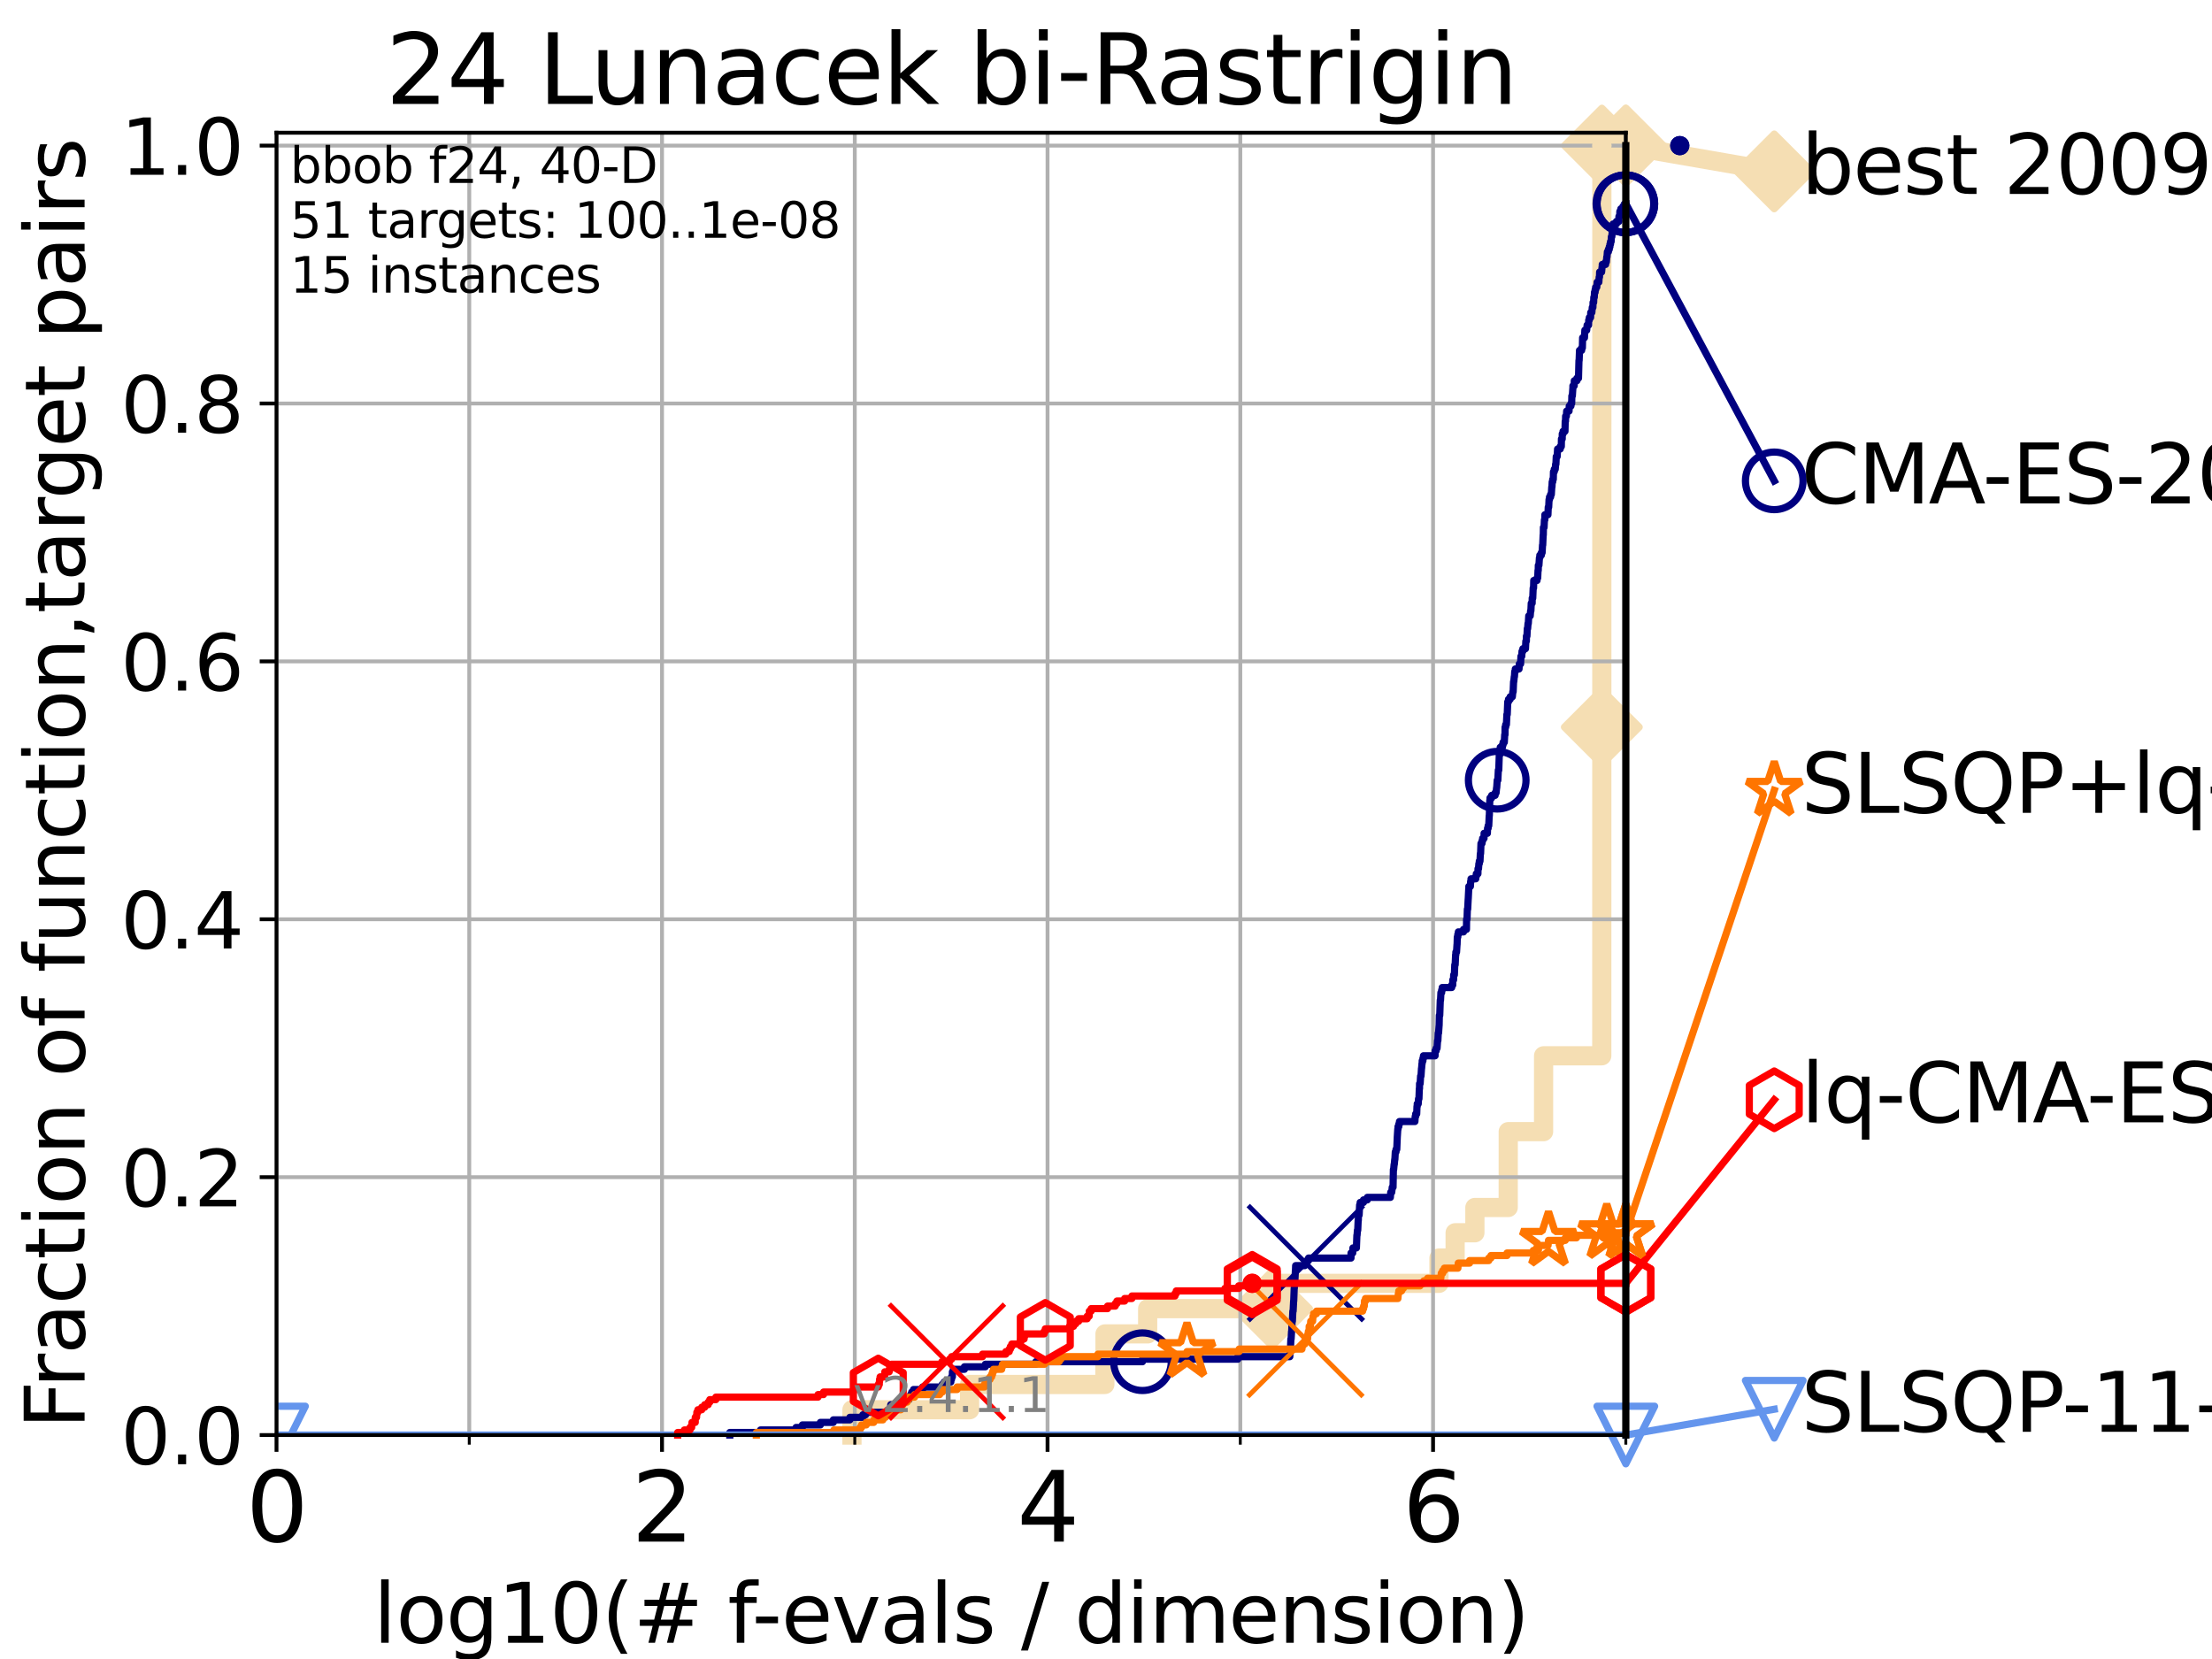 <?xml version="1.0" encoding="utf-8" standalone="no"?>
<!DOCTYPE svg PUBLIC "-//W3C//DTD SVG 1.1//EN"
  "http://www.w3.org/Graphics/SVG/1.1/DTD/svg11.dtd">
<svg height="345.6pt" version="1.1" viewBox="0 0 460.8 345.6" width="460.8pt" xmlns="http://www.w3.org/2000/svg" xmlns:xlink="http://www.w3.org/1999/xlink">
 <defs>
  <style type="text/css">*{stroke-linecap:butt;stroke-linejoin:round;}</style>
 </defs>
 <g id="figure_1">
  <g id="patch_1">
   <path d="M 0 345.6 
L 460.8 345.6 
L 460.8 0 
L 0 0 
z
" style="fill:#ffffff;"/>
  </g>
  <g id="axes_1">
   <g id="patch_2">
    <path d="M 57.6 298.944 
L 338.688 298.944 
L 338.688 27.648 
L 57.6 27.648 
z
" style="fill:#ffffff;"/>
   </g>
   <g id="line2d_1">
    <path d="M 177.48 298.944 
L 177.48 293.677 
L 201.983 293.677 
L 201.983 288.41 
L 230.164 288.41 
L 230.164 283.143 
L 230.194 283.143 
L 230.194 277.877 
L 239.079 277.877 
L 239.079 272.61 
L 264.991 272.61 
L 264.991 267.343 
L 299.767 267.343 
L 299.767 262.076 
L 303.13 262.076 
L 303.13 256.809 
L 307.244 256.809 
L 307.244 251.542 
L 314.19 251.542 
L 314.19 246.275 
L 314.192 246.275 
L 314.192 241.009 
L 314.195 241.009 
L 314.195 235.742 
L 321.553 235.742 
L 321.553 230.475 
L 321.555 230.475 
L 321.555 225.208 
L 321.557 225.208 
L 321.557 219.941 
L 333.68 219.941 
L 333.68 214.674 
L 333.681 214.674 
L 333.681 209.407 
L 333.682 209.407 
L 333.682 204.141 
L 333.682 204.141 
L 333.682 198.874 
L 333.683 198.874 
L 333.683 193.607 
L 333.683 193.607 
L 333.683 188.34 
L 333.684 188.34 
L 333.684 183.073 
L 333.684 183.073 
L 333.684 177.806 
L 333.685 177.806 
L 333.685 172.539 
L 333.685 172.539 
L 333.685 167.272 
L 333.686 167.272 
L 333.686 162.006 
L 333.686 162.006 
L 333.686 156.739 
L 333.687 156.739 
L 333.687 151.472 
L 333.687 151.472 
L 333.687 146.205 
L 333.688 146.205 
L 333.688 140.938 
L 333.689 140.938 
L 333.689 135.671 
L 333.689 135.671 
L 333.689 130.404 
L 333.689 130.404 
L 333.689 125.138 
L 333.69 125.138 
L 333.69 119.871 
L 333.691 119.871 
L 333.691 114.604 
L 333.691 114.604 
L 333.691 109.337 
L 333.692 109.337 
L 333.692 104.07 
L 333.692 104.07 
L 333.692 98.803 
L 333.693 98.803 
L 333.693 93.536 
L 333.693 93.536 
L 333.693 88.27 
L 333.694 88.27 
L 333.694 83.003 
L 333.694 83.003 
L 333.694 77.736 
L 333.695 77.736 
L 333.695 72.469 
L 333.695 72.469 
L 333.695 67.202 
L 333.696 67.202 
L 333.696 61.935 
L 333.696 61.935 
L 333.696 56.668 
L 333.697 56.668 
L 333.697 51.402 
L 333.697 51.402 
L 333.697 46.135 
L 333.698 46.135 
L 333.698 40.868 
L 333.698 40.868 
L 333.698 35.601 
L 333.699 35.601 
L 333.699 30.334 
L 338.688 30.334 
" style="fill:none;stroke:#f5deb3;stroke-linecap:square;stroke-width:4;"/>
   </g>
   <g id="line2d_2">
    <defs>
     <path d="M 0 7.778 
L 7.778 0 
L 0 -7.778 
L -7.778 0 
z
" id="m35d4e862dc" style="stroke:#f5deb3;stroke-linejoin:miter;stroke-width:1.5;"/>
    </defs>
    <g>
     <use style="fill:#f5deb3;stroke:#f5deb3;stroke-linejoin:miter;stroke-width:1.5;" x="264.991" xlink:href="#m35d4e862dc" y="272.61"/>
     <use style="fill:#f5deb3;stroke:#f5deb3;stroke-linejoin:miter;stroke-width:1.5;" x="333.687" xlink:href="#m35d4e862dc" y="151.472"/>
     <use style="fill:#f5deb3;stroke:#f5deb3;stroke-linejoin:miter;stroke-width:1.5;" x="333.699" xlink:href="#m35d4e862dc" y="30.334"/>
     <use style="fill:#f5deb3;stroke:#f5deb3;stroke-linejoin:miter;stroke-width:1.5;" x="338.688" xlink:href="#m35d4e862dc" y="30.334"/>
    </g>
   </g>
   <g id="line2d_3">
    <path style="fill:none;stroke:#f5deb3;stroke-linecap:square;stroke-width:4;"/>
    <g/>
   </g>
   <g id="line2d_4">
    <path d="M 338.688 30.334 
L 369.608 35.706 
" style="fill:none;stroke:#f5deb3;stroke-linecap:square;stroke-width:4;"/>
    <g>
     <use style="fill:#f5deb3;stroke:#f5deb3;stroke-linejoin:miter;stroke-width:1.5;" x="338.688" xlink:href="#m35d4e862dc" y="30.334"/>
     <use style="fill:#f5deb3;stroke:#f5deb3;stroke-linejoin:miter;stroke-width:1.5;" x="369.608" xlink:href="#m35d4e862dc" y="35.706"/>
    </g>
   </g>
   <g id="matplotlib.axis_1">
    <g id="xtick_1">
     <g id="line2d_5">
      <path clip-path="url(#pec95154c07)" d="M 57.6 298.944 
L 57.6 27.648 
" style="fill:none;stroke:#b0b0b0;stroke-linecap:square;stroke-width:0.8;"/>
     </g>
     <g id="line2d_6">
      <defs>
       <path d="M 0 0 
L 0 3.5 
" id="mca5dee1181" style="stroke:#000000;stroke-width:0.8;"/>
      </defs>
      <g>
       <use style="stroke:#000000;stroke-width:0.8;" x="57.6" xlink:href="#mca5dee1181" y="298.944"/>
      </g>
     </g>
     <g id="text_1">
      <!-- 0 -->
      <g transform="translate(51.237 321.141)scale(0.2 -0.2)">
       <defs>
        <path d="M 2034 4250 
Q 1547 4250 1301 3770 
Q 1056 3291 1056 2328 
Q 1056 1369 1301 889 
Q 1547 409 2034 409 
Q 2525 409 2770 889 
Q 3016 1369 3016 2328 
Q 3016 3291 2770 3770 
Q 2525 4250 2034 4250 
z
M 2034 4750 
Q 2819 4750 3233 4129 
Q 3647 3509 3647 2328 
Q 3647 1150 3233 529 
Q 2819 -91 2034 -91 
Q 1250 -91 836 529 
Q 422 1150 422 2328 
Q 422 3509 836 4129 
Q 1250 4750 2034 4750 
z
" id="DejaVuSans-30" transform="scale(0.016)"/>
       </defs>
       <use xlink:href="#DejaVuSans-30"/>
      </g>
     </g>
    </g>
    <g id="xtick_2">
     <g id="line2d_7">
      <path clip-path="url(#pec95154c07)" d="M 137.911 298.944 
L 137.911 27.648 
" style="fill:none;stroke:#b0b0b0;stroke-linecap:square;stroke-width:0.8;"/>
     </g>
     <g id="line2d_8">
      <g>
       <use style="stroke:#000000;stroke-width:0.8;" x="137.911" xlink:href="#mca5dee1181" y="298.944"/>
      </g>
     </g>
     <g id="text_2">
      <!-- 2 -->
      <g transform="translate(131.548 321.141)scale(0.2 -0.2)">
       <defs>
        <path d="M 1228 531 
L 3431 531 
L 3431 0 
L 469 0 
L 469 531 
Q 828 903 1448 1529 
Q 2069 2156 2228 2338 
Q 2531 2678 2651 2914 
Q 2772 3150 2772 3378 
Q 2772 3750 2511 3984 
Q 2250 4219 1831 4219 
Q 1534 4219 1204 4116 
Q 875 4013 500 3803 
L 500 4441 
Q 881 4594 1212 4672 
Q 1544 4750 1819 4750 
Q 2544 4750 2975 4387 
Q 3406 4025 3406 3419 
Q 3406 3131 3298 2873 
Q 3191 2616 2906 2266 
Q 2828 2175 2409 1742 
Q 1991 1309 1228 531 
z
" id="DejaVuSans-32" transform="scale(0.016)"/>
       </defs>
       <use xlink:href="#DejaVuSans-32"/>
      </g>
     </g>
    </g>
    <g id="xtick_3">
     <g id="line2d_9">
      <path clip-path="url(#pec95154c07)" d="M 218.222 298.944 
L 218.222 27.648 
" style="fill:none;stroke:#b0b0b0;stroke-linecap:square;stroke-width:0.8;"/>
     </g>
     <g id="line2d_10">
      <g>
       <use style="stroke:#000000;stroke-width:0.8;" x="218.222" xlink:href="#mca5dee1181" y="298.944"/>
      </g>
     </g>
     <g id="text_3">
      <!-- 4 -->
      <g transform="translate(211.859 321.141)scale(0.2 -0.2)">
       <defs>
        <path d="M 2419 4116 
L 825 1625 
L 2419 1625 
L 2419 4116 
z
M 2253 4666 
L 3047 4666 
L 3047 1625 
L 3713 1625 
L 3713 1100 
L 3047 1100 
L 3047 0 
L 2419 0 
L 2419 1100 
L 313 1100 
L 313 1709 
L 2253 4666 
z
" id="DejaVuSans-34" transform="scale(0.016)"/>
       </defs>
       <use xlink:href="#DejaVuSans-34"/>
      </g>
     </g>
    </g>
    <g id="xtick_4">
     <g id="line2d_11">
      <path clip-path="url(#pec95154c07)" d="M 298.533 298.944 
L 298.533 27.648 
" style="fill:none;stroke:#b0b0b0;stroke-linecap:square;stroke-width:0.8;"/>
     </g>
     <g id="line2d_12">
      <g>
       <use style="stroke:#000000;stroke-width:0.8;" x="298.533" xlink:href="#mca5dee1181" y="298.944"/>
      </g>
     </g>
     <g id="text_4">
      <!-- 6 -->
      <g transform="translate(292.17 321.141)scale(0.2 -0.2)">
       <defs>
        <path d="M 2113 2584 
Q 1688 2584 1439 2293 
Q 1191 2003 1191 1497 
Q 1191 994 1439 701 
Q 1688 409 2113 409 
Q 2538 409 2786 701 
Q 3034 994 3034 1497 
Q 3034 2003 2786 2293 
Q 2538 2584 2113 2584 
z
M 3366 4563 
L 3366 3988 
Q 3128 4100 2886 4159 
Q 2644 4219 2406 4219 
Q 1781 4219 1451 3797 
Q 1122 3375 1075 2522 
Q 1259 2794 1537 2939 
Q 1816 3084 2150 3084 
Q 2853 3084 3261 2657 
Q 3669 2231 3669 1497 
Q 3669 778 3244 343 
Q 2819 -91 2113 -91 
Q 1303 -91 875 529 
Q 447 1150 447 2328 
Q 447 3434 972 4092 
Q 1497 4750 2381 4750 
Q 2619 4750 2861 4703 
Q 3103 4656 3366 4563 
z
" id="DejaVuSans-36" transform="scale(0.016)"/>
       </defs>
       <use xlink:href="#DejaVuSans-36"/>
      </g>
     </g>
    </g>
    <g id="xtick_5">
     <g id="line2d_13">
      <path clip-path="url(#pec95154c07)" d="M 97.755 298.944 
L 97.755 27.648 
" style="fill:none;stroke:#b0b0b0;stroke-linecap:square;stroke-width:0.8;"/>
     </g>
     <g id="line2d_14">
      <defs>
       <path d="M 0 0 
L 0 2 
" id="m0db060133c" style="stroke:#000000;stroke-width:0.6;"/>
      </defs>
      <g>
       <use style="stroke:#000000;stroke-width:0.6;" x="97.755" xlink:href="#m0db060133c" y="298.944"/>
      </g>
     </g>
    </g>
    <g id="xtick_6">
     <g id="line2d_15">
      <path clip-path="url(#pec95154c07)" d="M 178.066 298.944 
L 178.066 27.648 
" style="fill:none;stroke:#b0b0b0;stroke-linecap:square;stroke-width:0.8;"/>
     </g>
     <g id="line2d_16">
      <g>
       <use style="stroke:#000000;stroke-width:0.6;" x="178.066" xlink:href="#m0db060133c" y="298.944"/>
      </g>
     </g>
    </g>
    <g id="xtick_7">
     <g id="line2d_17">
      <path clip-path="url(#pec95154c07)" d="M 258.377 298.944 
L 258.377 27.648 
" style="fill:none;stroke:#b0b0b0;stroke-linecap:square;stroke-width:0.8;"/>
     </g>
     <g id="line2d_18">
      <g>
       <use style="stroke:#000000;stroke-width:0.6;" x="258.377" xlink:href="#m0db060133c" y="298.944"/>
      </g>
     </g>
    </g>
    <g id="xtick_8">
     <g id="line2d_19">
      <path clip-path="url(#pec95154c07)" d="M 338.688 298.944 
L 338.688 27.648 
" style="fill:none;stroke:#b0b0b0;stroke-linecap:square;stroke-width:0.8;"/>
     </g>
     <g id="line2d_20">
      <g>
       <use style="stroke:#000000;stroke-width:0.6;" x="338.688" xlink:href="#m0db060133c" y="298.944"/>
      </g>
     </g>
    </g>
    <g id="text_5">
     <!-- log10(# f-evals / dimension) -->
     <g transform="translate(77.764 342.218)scale(0.17 -0.17)">
      <defs>
       <path d="M 603 4863 
L 1178 4863 
L 1178 0 
L 603 0 
L 603 4863 
z
" id="DejaVuSans-6c" transform="scale(0.016)"/>
       <path d="M 1959 3097 
Q 1497 3097 1228 2736 
Q 959 2375 959 1747 
Q 959 1119 1226 758 
Q 1494 397 1959 397 
Q 2419 397 2687 759 
Q 2956 1122 2956 1747 
Q 2956 2369 2687 2733 
Q 2419 3097 1959 3097 
z
M 1959 3584 
Q 2709 3584 3137 3096 
Q 3566 2609 3566 1747 
Q 3566 888 3137 398 
Q 2709 -91 1959 -91 
Q 1206 -91 779 398 
Q 353 888 353 1747 
Q 353 2609 779 3096 
Q 1206 3584 1959 3584 
z
" id="DejaVuSans-6f" transform="scale(0.016)"/>
       <path d="M 2906 1791 
Q 2906 2416 2648 2759 
Q 2391 3103 1925 3103 
Q 1463 3103 1205 2759 
Q 947 2416 947 1791 
Q 947 1169 1205 825 
Q 1463 481 1925 481 
Q 2391 481 2648 825 
Q 2906 1169 2906 1791 
z
M 3481 434 
Q 3481 -459 3084 -895 
Q 2688 -1331 1869 -1331 
Q 1566 -1331 1297 -1286 
Q 1028 -1241 775 -1147 
L 775 -588 
Q 1028 -725 1275 -790 
Q 1522 -856 1778 -856 
Q 2344 -856 2625 -561 
Q 2906 -266 2906 331 
L 2906 616 
Q 2728 306 2450 153 
Q 2172 0 1784 0 
Q 1141 0 747 490 
Q 353 981 353 1791 
Q 353 2603 747 3093 
Q 1141 3584 1784 3584 
Q 2172 3584 2450 3431 
Q 2728 3278 2906 2969 
L 2906 3500 
L 3481 3500 
L 3481 434 
z
" id="DejaVuSans-67" transform="scale(0.016)"/>
       <path d="M 794 531 
L 1825 531 
L 1825 4091 
L 703 3866 
L 703 4441 
L 1819 4666 
L 2450 4666 
L 2450 531 
L 3481 531 
L 3481 0 
L 794 0 
L 794 531 
z
" id="DejaVuSans-31" transform="scale(0.016)"/>
       <path d="M 1984 4856 
Q 1566 4138 1362 3434 
Q 1159 2731 1159 2009 
Q 1159 1288 1364 580 
Q 1569 -128 1984 -844 
L 1484 -844 
Q 1016 -109 783 600 
Q 550 1309 550 2009 
Q 550 2706 781 3412 
Q 1013 4119 1484 4856 
L 1984 4856 
z
" id="DejaVuSans-28" transform="scale(0.016)"/>
       <path d="M 3272 2816 
L 2363 2816 
L 2100 1772 
L 3016 1772 
L 3272 2816 
z
M 2803 4594 
L 2478 3297 
L 3391 3297 
L 3719 4594 
L 4219 4594 
L 3897 3297 
L 4872 3297 
L 4872 2816 
L 3775 2816 
L 3519 1772 
L 4513 1772 
L 4513 1294 
L 3397 1294 
L 3072 0 
L 2572 0 
L 2894 1294 
L 1978 1294 
L 1656 0 
L 1153 0 
L 1478 1294 
L 494 1294 
L 494 1772 
L 1594 1772 
L 1856 2816 
L 850 2816 
L 850 3297 
L 1978 3297 
L 2297 4594 
L 2803 4594 
z
" id="DejaVuSans-23" transform="scale(0.016)"/>
       <path id="DejaVuSans-20" transform="scale(0.016)"/>
       <path d="M 2375 4863 
L 2375 4384 
L 1825 4384 
Q 1516 4384 1395 4259 
Q 1275 4134 1275 3809 
L 1275 3500 
L 2222 3500 
L 2222 3053 
L 1275 3053 
L 1275 0 
L 697 0 
L 697 3053 
L 147 3053 
L 147 3500 
L 697 3500 
L 697 3744 
Q 697 4328 969 4595 
Q 1241 4863 1831 4863 
L 2375 4863 
z
" id="DejaVuSans-66" transform="scale(0.016)"/>
       <path d="M 313 2009 
L 1997 2009 
L 1997 1497 
L 313 1497 
L 313 2009 
z
" id="DejaVuSans-2d" transform="scale(0.016)"/>
       <path d="M 3597 1894 
L 3597 1613 
L 953 1613 
Q 991 1019 1311 708 
Q 1631 397 2203 397 
Q 2534 397 2845 478 
Q 3156 559 3463 722 
L 3463 178 
Q 3153 47 2828 -22 
Q 2503 -91 2169 -91 
Q 1331 -91 842 396 
Q 353 884 353 1716 
Q 353 2575 817 3079 
Q 1281 3584 2069 3584 
Q 2775 3584 3186 3129 
Q 3597 2675 3597 1894 
z
M 3022 2063 
Q 3016 2534 2758 2815 
Q 2500 3097 2075 3097 
Q 1594 3097 1305 2825 
Q 1016 2553 972 2059 
L 3022 2063 
z
" id="DejaVuSans-65" transform="scale(0.016)"/>
       <path d="M 191 3500 
L 800 3500 
L 1894 563 
L 2988 3500 
L 3597 3500 
L 2284 0 
L 1503 0 
L 191 3500 
z
" id="DejaVuSans-76" transform="scale(0.016)"/>
       <path d="M 2194 1759 
Q 1497 1759 1228 1600 
Q 959 1441 959 1056 
Q 959 750 1161 570 
Q 1363 391 1709 391 
Q 2188 391 2477 730 
Q 2766 1069 2766 1631 
L 2766 1759 
L 2194 1759 
z
M 3341 1997 
L 3341 0 
L 2766 0 
L 2766 531 
Q 2569 213 2275 61 
Q 1981 -91 1556 -91 
Q 1019 -91 701 211 
Q 384 513 384 1019 
Q 384 1609 779 1909 
Q 1175 2209 1959 2209 
L 2766 2209 
L 2766 2266 
Q 2766 2663 2505 2880 
Q 2244 3097 1772 3097 
Q 1472 3097 1187 3025 
Q 903 2953 641 2809 
L 641 3341 
Q 956 3463 1253 3523 
Q 1550 3584 1831 3584 
Q 2591 3584 2966 3190 
Q 3341 2797 3341 1997 
z
" id="DejaVuSans-61" transform="scale(0.016)"/>
       <path d="M 2834 3397 
L 2834 2853 
Q 2591 2978 2328 3040 
Q 2066 3103 1784 3103 
Q 1356 3103 1142 2972 
Q 928 2841 928 2578 
Q 928 2378 1081 2264 
Q 1234 2150 1697 2047 
L 1894 2003 
Q 2506 1872 2764 1633 
Q 3022 1394 3022 966 
Q 3022 478 2636 193 
Q 2250 -91 1575 -91 
Q 1294 -91 989 -36 
Q 684 19 347 128 
L 347 722 
Q 666 556 975 473 
Q 1284 391 1588 391 
Q 1994 391 2212 530 
Q 2431 669 2431 922 
Q 2431 1156 2273 1281 
Q 2116 1406 1581 1522 
L 1381 1569 
Q 847 1681 609 1914 
Q 372 2147 372 2553 
Q 372 3047 722 3315 
Q 1072 3584 1716 3584 
Q 2034 3584 2315 3537 
Q 2597 3491 2834 3397 
z
" id="DejaVuSans-73" transform="scale(0.016)"/>
       <path d="M 1625 4666 
L 2156 4666 
L 531 -594 
L 0 -594 
L 1625 4666 
z
" id="DejaVuSans-2f" transform="scale(0.016)"/>
       <path d="M 2906 2969 
L 2906 4863 
L 3481 4863 
L 3481 0 
L 2906 0 
L 2906 525 
Q 2725 213 2448 61 
Q 2172 -91 1784 -91 
Q 1150 -91 751 415 
Q 353 922 353 1747 
Q 353 2572 751 3078 
Q 1150 3584 1784 3584 
Q 2172 3584 2448 3432 
Q 2725 3281 2906 2969 
z
M 947 1747 
Q 947 1113 1208 752 
Q 1469 391 1925 391 
Q 2381 391 2643 752 
Q 2906 1113 2906 1747 
Q 2906 2381 2643 2742 
Q 2381 3103 1925 3103 
Q 1469 3103 1208 2742 
Q 947 2381 947 1747 
z
" id="DejaVuSans-64" transform="scale(0.016)"/>
       <path d="M 603 3500 
L 1178 3500 
L 1178 0 
L 603 0 
L 603 3500 
z
M 603 4863 
L 1178 4863 
L 1178 4134 
L 603 4134 
L 603 4863 
z
" id="DejaVuSans-69" transform="scale(0.016)"/>
       <path d="M 3328 2828 
Q 3544 3216 3844 3400 
Q 4144 3584 4550 3584 
Q 5097 3584 5394 3201 
Q 5691 2819 5691 2113 
L 5691 0 
L 5113 0 
L 5113 2094 
Q 5113 2597 4934 2840 
Q 4756 3084 4391 3084 
Q 3944 3084 3684 2787 
Q 3425 2491 3425 1978 
L 3425 0 
L 2847 0 
L 2847 2094 
Q 2847 2600 2669 2842 
Q 2491 3084 2119 3084 
Q 1678 3084 1418 2786 
Q 1159 2488 1159 1978 
L 1159 0 
L 581 0 
L 581 3500 
L 1159 3500 
L 1159 2956 
Q 1356 3278 1631 3431 
Q 1906 3584 2284 3584 
Q 2666 3584 2933 3390 
Q 3200 3197 3328 2828 
z
" id="DejaVuSans-6d" transform="scale(0.016)"/>
       <path d="M 3513 2113 
L 3513 0 
L 2938 0 
L 2938 2094 
Q 2938 2591 2744 2837 
Q 2550 3084 2163 3084 
Q 1697 3084 1428 2787 
Q 1159 2491 1159 1978 
L 1159 0 
L 581 0 
L 581 3500 
L 1159 3500 
L 1159 2956 
Q 1366 3272 1645 3428 
Q 1925 3584 2291 3584 
Q 2894 3584 3203 3211 
Q 3513 2838 3513 2113 
z
" id="DejaVuSans-6e" transform="scale(0.016)"/>
       <path d="M 513 4856 
L 1013 4856 
Q 1481 4119 1714 3412 
Q 1947 2706 1947 2009 
Q 1947 1309 1714 600 
Q 1481 -109 1013 -844 
L 513 -844 
Q 928 -128 1133 580 
Q 1338 1288 1338 2009 
Q 1338 2731 1133 3434 
Q 928 4138 513 4856 
z
" id="DejaVuSans-29" transform="scale(0.016)"/>
      </defs>
      <use xlink:href="#DejaVuSans-6c"/>
      <use x="27.783" xlink:href="#DejaVuSans-6f"/>
      <use x="88.965" xlink:href="#DejaVuSans-67"/>
      <use x="152.441" xlink:href="#DejaVuSans-31"/>
      <use x="216.064" xlink:href="#DejaVuSans-30"/>
      <use x="279.688" xlink:href="#DejaVuSans-28"/>
      <use x="318.701" xlink:href="#DejaVuSans-23"/>
      <use x="402.49" xlink:href="#DejaVuSans-20"/>
      <use x="434.277" xlink:href="#DejaVuSans-66"/>
      <use x="463.982" xlink:href="#DejaVuSans-2d"/>
      <use x="500.066" xlink:href="#DejaVuSans-65"/>
      <use x="561.59" xlink:href="#DejaVuSans-76"/>
      <use x="620.77" xlink:href="#DejaVuSans-61"/>
      <use x="682.049" xlink:href="#DejaVuSans-6c"/>
      <use x="709.832" xlink:href="#DejaVuSans-73"/>
      <use x="761.932" xlink:href="#DejaVuSans-20"/>
      <use x="793.719" xlink:href="#DejaVuSans-2f"/>
      <use x="827.41" xlink:href="#DejaVuSans-20"/>
      <use x="859.197" xlink:href="#DejaVuSans-64"/>
      <use x="922.674" xlink:href="#DejaVuSans-69"/>
      <use x="950.457" xlink:href="#DejaVuSans-6d"/>
      <use x="1047.869" xlink:href="#DejaVuSans-65"/>
      <use x="1109.393" xlink:href="#DejaVuSans-6e"/>
      <use x="1172.771" xlink:href="#DejaVuSans-73"/>
      <use x="1224.871" xlink:href="#DejaVuSans-69"/>
      <use x="1252.654" xlink:href="#DejaVuSans-6f"/>
      <use x="1313.836" xlink:href="#DejaVuSans-6e"/>
      <use x="1377.215" xlink:href="#DejaVuSans-29"/>
     </g>
    </g>
   </g>
   <g id="matplotlib.axis_2">
    <g id="ytick_1">
     <g id="line2d_21">
      <path clip-path="url(#pec95154c07)" d="M 57.6 298.944 
L 338.688 298.944 
" style="fill:none;stroke:#b0b0b0;stroke-linecap:square;stroke-width:0.8;"/>
     </g>
     <g id="line2d_22">
      <defs>
       <path d="M 0 0 
L -3.5 0 
" id="m409ad75ac6" style="stroke:#000000;stroke-width:0.8;"/>
      </defs>
      <g>
       <use style="stroke:#000000;stroke-width:0.8;" x="57.6" xlink:href="#m409ad75ac6" y="298.944"/>
      </g>
     </g>
     <g id="text_6">
      <!-- 0.0 -->
      <g transform="translate(25.155 305.023)scale(0.16 -0.16)">
       <defs>
        <path d="M 684 794 
L 1344 794 
L 1344 0 
L 684 0 
L 684 794 
z
" id="DejaVuSans-2e" transform="scale(0.016)"/>
       </defs>
       <use xlink:href="#DejaVuSans-30"/>
       <use x="63.623" xlink:href="#DejaVuSans-2e"/>
       <use x="95.41" xlink:href="#DejaVuSans-30"/>
      </g>
     </g>
    </g>
    <g id="ytick_2">
     <g id="line2d_23">
      <path clip-path="url(#pec95154c07)" d="M 57.6 245.222 
L 338.688 245.222 
" style="fill:none;stroke:#b0b0b0;stroke-linecap:square;stroke-width:0.8;"/>
     </g>
     <g id="line2d_24">
      <g>
       <use style="stroke:#000000;stroke-width:0.8;" x="57.6" xlink:href="#m409ad75ac6" y="245.222"/>
      </g>
     </g>
     <g id="text_7">
      <!-- 0.2 -->
      <g transform="translate(25.155 251.301)scale(0.16 -0.16)">
       <use xlink:href="#DejaVuSans-30"/>
       <use x="63.623" xlink:href="#DejaVuSans-2e"/>
       <use x="95.41" xlink:href="#DejaVuSans-32"/>
      </g>
     </g>
    </g>
    <g id="ytick_3">
     <g id="line2d_25">
      <path clip-path="url(#pec95154c07)" d="M 57.6 191.5 
L 338.688 191.5 
" style="fill:none;stroke:#b0b0b0;stroke-linecap:square;stroke-width:0.8;"/>
     </g>
     <g id="line2d_26">
      <g>
       <use style="stroke:#000000;stroke-width:0.8;" x="57.6" xlink:href="#m409ad75ac6" y="191.5"/>
      </g>
     </g>
     <g id="text_8">
      <!-- 0.4 -->
      <g transform="translate(25.155 197.579)scale(0.16 -0.16)">
       <use xlink:href="#DejaVuSans-30"/>
       <use x="63.623" xlink:href="#DejaVuSans-2e"/>
       <use x="95.41" xlink:href="#DejaVuSans-34"/>
      </g>
     </g>
    </g>
    <g id="ytick_4">
     <g id="line2d_27">
      <path clip-path="url(#pec95154c07)" d="M 57.6 137.778 
L 338.688 137.778 
" style="fill:none;stroke:#b0b0b0;stroke-linecap:square;stroke-width:0.8;"/>
     </g>
     <g id="line2d_28">
      <g>
       <use style="stroke:#000000;stroke-width:0.8;" x="57.6" xlink:href="#m409ad75ac6" y="137.778"/>
      </g>
     </g>
     <g id="text_9">
      <!-- 0.6 -->
      <g transform="translate(25.155 143.857)scale(0.16 -0.16)">
       <use xlink:href="#DejaVuSans-30"/>
       <use x="63.623" xlink:href="#DejaVuSans-2e"/>
       <use x="95.41" xlink:href="#DejaVuSans-36"/>
      </g>
     </g>
    </g>
    <g id="ytick_5">
     <g id="line2d_29">
      <path clip-path="url(#pec95154c07)" d="M 57.6 84.056 
L 338.688 84.056 
" style="fill:none;stroke:#b0b0b0;stroke-linecap:square;stroke-width:0.8;"/>
     </g>
     <g id="line2d_30">
      <g>
       <use style="stroke:#000000;stroke-width:0.8;" x="57.6" xlink:href="#m409ad75ac6" y="84.056"/>
      </g>
     </g>
     <g id="text_10">
      <!-- 0.8 -->
      <g transform="translate(25.155 90.135)scale(0.16 -0.16)">
       <defs>
        <path d="M 2034 2216 
Q 1584 2216 1326 1975 
Q 1069 1734 1069 1313 
Q 1069 891 1326 650 
Q 1584 409 2034 409 
Q 2484 409 2743 651 
Q 3003 894 3003 1313 
Q 3003 1734 2745 1975 
Q 2488 2216 2034 2216 
z
M 1403 2484 
Q 997 2584 770 2862 
Q 544 3141 544 3541 
Q 544 4100 942 4425 
Q 1341 4750 2034 4750 
Q 2731 4750 3128 4425 
Q 3525 4100 3525 3541 
Q 3525 3141 3298 2862 
Q 3072 2584 2669 2484 
Q 3125 2378 3379 2068 
Q 3634 1759 3634 1313 
Q 3634 634 3220 271 
Q 2806 -91 2034 -91 
Q 1263 -91 848 271 
Q 434 634 434 1313 
Q 434 1759 690 2068 
Q 947 2378 1403 2484 
z
M 1172 3481 
Q 1172 3119 1398 2916 
Q 1625 2713 2034 2713 
Q 2441 2713 2670 2916 
Q 2900 3119 2900 3481 
Q 2900 3844 2670 4047 
Q 2441 4250 2034 4250 
Q 1625 4250 1398 4047 
Q 1172 3844 1172 3481 
z
" id="DejaVuSans-38" transform="scale(0.016)"/>
       </defs>
       <use xlink:href="#DejaVuSans-30"/>
       <use x="63.623" xlink:href="#DejaVuSans-2e"/>
       <use x="95.41" xlink:href="#DejaVuSans-38"/>
      </g>
     </g>
    </g>
    <g id="ytick_6">
     <g id="line2d_31">
      <path clip-path="url(#pec95154c07)" d="M 57.6 30.334 
L 338.688 30.334 
" style="fill:none;stroke:#b0b0b0;stroke-linecap:square;stroke-width:0.8;"/>
     </g>
     <g id="line2d_32">
      <g>
       <use style="stroke:#000000;stroke-width:0.8;" x="57.6" xlink:href="#m409ad75ac6" y="30.334"/>
      </g>
     </g>
     <g id="text_11">
      <!-- 1.0 -->
      <g transform="translate(25.155 36.413)scale(0.16 -0.16)">
       <use xlink:href="#DejaVuSans-31"/>
       <use x="63.623" xlink:href="#DejaVuSans-2e"/>
       <use x="95.41" xlink:href="#DejaVuSans-30"/>
      </g>
     </g>
    </g>
    <g id="text_12">
     <!-- Fraction of function,target pairs -->
     <g transform="translate(17.62 297.681)rotate(-90)scale(0.17 -0.17)">
      <defs>
       <path d="M 628 4666 
L 3309 4666 
L 3309 4134 
L 1259 4134 
L 1259 2759 
L 3109 2759 
L 3109 2228 
L 1259 2228 
L 1259 0 
L 628 0 
L 628 4666 
z
" id="DejaVuSans-46" transform="scale(0.016)"/>
       <path d="M 2631 2963 
Q 2534 3019 2420 3045 
Q 2306 3072 2169 3072 
Q 1681 3072 1420 2755 
Q 1159 2438 1159 1844 
L 1159 0 
L 581 0 
L 581 3500 
L 1159 3500 
L 1159 2956 
Q 1341 3275 1631 3429 
Q 1922 3584 2338 3584 
Q 2397 3584 2469 3576 
Q 2541 3569 2628 3553 
L 2631 2963 
z
" id="DejaVuSans-72" transform="scale(0.016)"/>
       <path d="M 3122 3366 
L 3122 2828 
Q 2878 2963 2633 3030 
Q 2388 3097 2138 3097 
Q 1578 3097 1268 2742 
Q 959 2388 959 1747 
Q 959 1106 1268 751 
Q 1578 397 2138 397 
Q 2388 397 2633 464 
Q 2878 531 3122 666 
L 3122 134 
Q 2881 22 2623 -34 
Q 2366 -91 2075 -91 
Q 1284 -91 818 406 
Q 353 903 353 1747 
Q 353 2603 823 3093 
Q 1294 3584 2113 3584 
Q 2378 3584 2631 3529 
Q 2884 3475 3122 3366 
z
" id="DejaVuSans-63" transform="scale(0.016)"/>
       <path d="M 1172 4494 
L 1172 3500 
L 2356 3500 
L 2356 3053 
L 1172 3053 
L 1172 1153 
Q 1172 725 1289 603 
Q 1406 481 1766 481 
L 2356 481 
L 2356 0 
L 1766 0 
Q 1100 0 847 248 
Q 594 497 594 1153 
L 594 3053 
L 172 3053 
L 172 3500 
L 594 3500 
L 594 4494 
L 1172 4494 
z
" id="DejaVuSans-74" transform="scale(0.016)"/>
       <path d="M 544 1381 
L 544 3500 
L 1119 3500 
L 1119 1403 
Q 1119 906 1312 657 
Q 1506 409 1894 409 
Q 2359 409 2629 706 
Q 2900 1003 2900 1516 
L 2900 3500 
L 3475 3500 
L 3475 0 
L 2900 0 
L 2900 538 
Q 2691 219 2414 64 
Q 2138 -91 1772 -91 
Q 1169 -91 856 284 
Q 544 659 544 1381 
z
M 1991 3584 
L 1991 3584 
z
" id="DejaVuSans-75" transform="scale(0.016)"/>
       <path d="M 750 794 
L 1409 794 
L 1409 256 
L 897 -744 
L 494 -744 
L 750 256 
L 750 794 
z
" id="DejaVuSans-2c" transform="scale(0.016)"/>
       <path d="M 1159 525 
L 1159 -1331 
L 581 -1331 
L 581 3500 
L 1159 3500 
L 1159 2969 
Q 1341 3281 1617 3432 
Q 1894 3584 2278 3584 
Q 2916 3584 3314 3078 
Q 3713 2572 3713 1747 
Q 3713 922 3314 415 
Q 2916 -91 2278 -91 
Q 1894 -91 1617 61 
Q 1341 213 1159 525 
z
M 3116 1747 
Q 3116 2381 2855 2742 
Q 2594 3103 2138 3103 
Q 1681 3103 1420 2742 
Q 1159 2381 1159 1747 
Q 1159 1113 1420 752 
Q 1681 391 2138 391 
Q 2594 391 2855 752 
Q 3116 1113 3116 1747 
z
" id="DejaVuSans-70" transform="scale(0.016)"/>
      </defs>
      <use xlink:href="#DejaVuSans-46"/>
      <use x="50.27" xlink:href="#DejaVuSans-72"/>
      <use x="91.383" xlink:href="#DejaVuSans-61"/>
      <use x="152.662" xlink:href="#DejaVuSans-63"/>
      <use x="207.643" xlink:href="#DejaVuSans-74"/>
      <use x="246.852" xlink:href="#DejaVuSans-69"/>
      <use x="274.635" xlink:href="#DejaVuSans-6f"/>
      <use x="335.816" xlink:href="#DejaVuSans-6e"/>
      <use x="399.195" xlink:href="#DejaVuSans-20"/>
      <use x="430.982" xlink:href="#DejaVuSans-6f"/>
      <use x="492.164" xlink:href="#DejaVuSans-66"/>
      <use x="527.369" xlink:href="#DejaVuSans-20"/>
      <use x="559.156" xlink:href="#DejaVuSans-66"/>
      <use x="594.361" xlink:href="#DejaVuSans-75"/>
      <use x="657.74" xlink:href="#DejaVuSans-6e"/>
      <use x="721.119" xlink:href="#DejaVuSans-63"/>
      <use x="776.1" xlink:href="#DejaVuSans-74"/>
      <use x="815.309" xlink:href="#DejaVuSans-69"/>
      <use x="843.092" xlink:href="#DejaVuSans-6f"/>
      <use x="904.273" xlink:href="#DejaVuSans-6e"/>
      <use x="967.652" xlink:href="#DejaVuSans-2c"/>
      <use x="999.439" xlink:href="#DejaVuSans-74"/>
      <use x="1038.648" xlink:href="#DejaVuSans-61"/>
      <use x="1099.928" xlink:href="#DejaVuSans-72"/>
      <use x="1139.291" xlink:href="#DejaVuSans-67"/>
      <use x="1202.768" xlink:href="#DejaVuSans-65"/>
      <use x="1264.291" xlink:href="#DejaVuSans-74"/>
      <use x="1303.5" xlink:href="#DejaVuSans-20"/>
      <use x="1335.287" xlink:href="#DejaVuSans-70"/>
      <use x="1398.764" xlink:href="#DejaVuSans-61"/>
      <use x="1460.043" xlink:href="#DejaVuSans-69"/>
      <use x="1487.826" xlink:href="#DejaVuSans-72"/>
      <use x="1528.939" xlink:href="#DejaVuSans-73"/>
     </g>
    </g>
   </g>
   <g id="line2d_33">
    <defs>
     <path d="M 0 1.5 
C 0.398 1.5 0.779 1.342 1.061 1.061 
C 1.342 0.779 1.5 0.398 1.5 0 
C 1.5 -0.398 1.342 -0.779 1.061 -1.061 
C 0.779 -1.342 0.398 -1.5 0 -1.5 
C -0.398 -1.5 -0.779 -1.342 -1.061 -1.061 
C -1.342 -0.779 -1.5 -0.398 -1.5 0 
C -1.5 0.398 -1.342 0.779 -1.061 1.061 
C -0.779 1.342 -0.398 1.5 0 1.5 
z
" id="m71ddb2f7e7" style="stroke:#f5deb3;"/>
    </defs>
    <g>
     <use style="fill:#f5deb3;stroke:#f5deb3;" x="333.699" xlink:href="#m71ddb2f7e7" y="30.334"/>
     <use style="fill:#f5deb3;stroke:#f5deb3;" x="333.699" xlink:href="#m71ddb2f7e7" y="30.334"/>
    </g>
   </g>
   <g id="line2d_34">
    <defs>
     <path d="M 0 1.5 
C 0.398 1.5 0.779 1.342 1.061 1.061 
C 1.342 0.779 1.5 0.398 1.5 0 
C 1.5 -0.398 1.342 -0.779 1.061 -1.061 
C 0.779 -1.342 0.398 -1.5 0 -1.5 
C -0.398 -1.5 -0.779 -1.342 -1.061 -1.061 
C -1.342 -0.779 -1.5 -0.398 -1.5 0 
C -1.5 0.398 -1.342 0.779 -1.061 1.061 
C -0.779 1.342 -0.398 1.5 0 1.5 
z
" id="md70c85b18c" style="stroke:#000080;"/>
    </defs>
    <g>
     <use style="fill:#000080;stroke:#000080;" x="349.93" xlink:href="#md70c85b18c" y="30.334"/>
     <use style="fill:#000080;stroke:#000080;" x="349.93" xlink:href="#md70c85b18c" y="30.334"/>
    </g>
   </g>
   <g id="line2d_35">
    <path d="M 152.03 298.944 
L 152.03 298.417 
L 158.425 298.417 
L 158.425 297.891 
L 165.837 297.891 
L 165.837 297.364 
L 167.157 297.364 
L 167.157 296.837 
L 170.9 296.837 
L 170.9 296.311 
L 173.594 296.311 
L 173.594 295.784 
L 177.046 295.784 
L 177.046 295.257 
L 179.737 295.257 
L 179.737 294.731 
L 180.315 294.731 
L 180.315 294.204 
L 184.991 294.204 
L 184.991 293.677 
L 185.457 293.677 
L 185.565 292.624 
L 187.693 292.624 
L 187.693 292.097 
L 188.189 292.097 
L 188.189 291.57 
L 189.372 291.57 
L 189.372 291.044 
L 189.705 291.044 
L 189.705 290.517 
L 189.933 290.517 
L 189.933 289.99 
L 190.301 289.99 
L 190.301 289.464 
L 192.205 289.464 
L 192.205 288.937 
L 196.267 288.937 
L 196.267 288.41 
L 196.701 288.41 
L 196.701 287.884 
L 198.074 287.884 
L 198.074 287.357 
L 198.215 287.357 
L 198.215 286.83 
L 198.397 286.83 
L 198.406 285.777 
L 198.594 285.777 
L 198.594 285.25 
L 200.906 285.25 
L 200.906 284.723 
L 205.27 284.723 
L 205.27 284.197 
L 215.792 284.197 
L 215.792 283.67 
L 237.997 283.67 
L 237.997 283.143 
L 257.85 283.143 
L 257.85 282.617 
L 268.687 282.617 
L 268.768 281.037 
L 268.821 281.037 
L 268.913 278.93 
L 268.962 278.93 
L 269.057 277.35 
L 269.089 277.35 
L 269.162 275.243 
L 269.226 275.243 
L 269.323 273.136 
L 269.381 273.136 
L 269.483 271.03 
L 269.507 271.03 
L 269.604 268.396 
L 269.625 268.396 
L 269.695 266.816 
L 269.748 266.816 
L 269.853 264.709 
L 269.87 264.709 
L 269.908 263.656 
L 271.8 263.656 
L 271.8 263.129 
L 272.229 263.129 
L 272.229 262.603 
L 272.594 262.603 
L 272.594 262.076 
L 281.437 262.076 
L 281.446 261.023 
L 281.799 261.023 
L 281.842 259.969 
L 282.562 259.969 
L 282.664 257.336 
L 282.699 257.336 
L 282.775 256.282 
L 282.842 256.282 
L 282.931 254.176 
L 282.965 254.176 
L 282.98 253.122 
L 283.134 253.122 
L 283.235 251.016 
L 283.348 251.016 
L 283.348 250.489 
L 284.035 250.489 
L 284.035 249.962 
L 284.837 249.962 
L 284.837 249.436 
L 289.637 249.436 
L 289.71 248.382 
L 289.919 248.382 
L 290.03 247.329 
L 290.197 247.329 
L 290.269 243.642 
L 290.322 243.642 
L 290.416 242.589 
L 290.451 242.589 
L 290.55 241.535 
L 290.579 241.535 
L 290.667 239.955 
L 290.817 239.955 
L 290.817 239.428 
L 290.971 239.428 
L 291.082 236.795 
L 291.084 236.795 
L 291.185 235.215 
L 291.233 235.215 
L 291.233 234.688 
L 291.396 234.688 
L 291.396 234.162 
L 291.533 234.162 
L 291.533 233.635 
L 294.75 233.635 
L 294.813 232.582 
L 294.907 232.582 
L 294.907 232.055 
L 295.125 232.055 
L 295.187 230.475 
L 295.236 230.475 
L 295.236 229.948 
L 295.442 229.948 
L 295.505 228.895 
L 295.592 228.895 
L 295.671 226.788 
L 295.707 226.788 
L 295.722 225.735 
L 295.842 225.735 
L 295.937 224.155 
L 296.021 224.155 
L 296.122 222.575 
L 296.142 222.575 
L 296.229 221.521 
L 296.269 221.521 
L 296.269 220.994 
L 296.419 220.994 
L 296.419 220.468 
L 296.531 220.468 
L 296.531 219.941 
L 298.953 219.941 
L 298.967 218.888 
L 299.183 218.888 
L 299.183 218.361 
L 299.366 218.361 
L 299.471 216.781 
L 299.537 216.781 
L 299.613 215.201 
L 299.678 215.201 
L 299.786 213.621 
L 299.796 213.621 
L 299.84 211.514 
L 299.926 211.514 
L 300.037 208.354 
L 300.09 208.354 
L 300.169 206.774 
L 300.326 206.774 
L 300.326 206.247 
L 300.439 206.247 
L 300.439 205.721 
L 302.41 205.721 
L 302.41 205.194 
L 302.635 205.194 
L 302.637 204.141 
L 302.802 204.141 
L 302.823 203.087 
L 302.97 203.087 
L 303.057 200.98 
L 303.139 200.98 
L 303.236 198.874 
L 303.283 198.874 
L 303.283 198.347 
L 303.424 198.347 
L 303.522 196.767 
L 303.536 196.767 
L 303.584 195.187 
L 303.685 195.187 
L 303.685 194.66 
L 303.802 194.66 
L 303.802 194.133 
L 304.877 194.133 
L 304.877 193.607 
L 305.488 193.607 
L 305.516 191.5 
L 305.607 191.5 
L 305.679 189.393 
L 305.742 189.393 
L 305.851 187.287 
L 305.858 187.287 
L 305.964 185.18 
L 305.989 185.18 
L 305.989 184.653 
L 306.311 184.653 
L 306.367 183.6 
L 306.44 183.6 
L 306.44 183.073 
L 307.427 183.073 
L 307.427 182.546 
L 307.542 182.546 
L 307.542 182.02 
L 307.877 182.02 
L 307.896 180.966 
L 307.997 180.966 
L 308.078 179.913 
L 308.166 179.913 
L 308.166 179.386 
L 308.309 179.386 
L 308.385 177.806 
L 308.434 177.806 
L 308.514 175.699 
L 308.73 175.699 
L 308.73 175.173 
L 308.857 175.173 
L 308.857 174.646 
L 309.152 174.646 
L 309.161 173.593 
L 309.85 173.593 
L 309.885 172.539 
L 310.006 172.539 
L 310.006 172.013 
L 310.132 172.013 
L 310.231 169.906 
L 310.254 169.906 
L 310.35 166.746 
L 310.401 166.746 
L 310.401 166.219 
L 310.743 166.219 
L 310.743 165.692 
L 311.456 165.692 
L 311.456 165.166 
L 311.663 165.166 
L 311.764 164.112 
L 311.788 164.112 
L 311.897 162.532 
L 312.03 162.532 
L 312.13 160.426 
L 312.22 160.426 
L 312.327 157.265 
L 312.428 157.265 
L 312.53 155.685 
L 312.978 155.685 
L 312.978 155.159 
L 313.119 155.159 
L 313.119 154.632 
L 313.375 154.632 
L 313.458 153.052 
L 313.521 153.052 
L 313.539 151.472 
L 313.659 151.472 
L 313.659 150.945 
L 313.812 150.945 
L 313.911 148.838 
L 313.984 148.838 
L 314.089 146.205 
L 314.242 146.205 
L 314.242 145.678 
L 314.596 145.678 
L 314.596 145.152 
L 315.046 145.152 
L 315.149 144.098 
L 315.217 144.098 
L 315.306 141.992 
L 315.347 141.992 
L 315.454 140.938 
L 315.488 140.938 
L 315.547 139.885 
L 315.667 139.885 
L 315.667 139.358 
L 316.443 139.358 
L 316.496 138.305 
L 316.769 138.305 
L 316.839 136.725 
L 317.01 136.725 
L 317.062 135.671 
L 317.239 135.671 
L 317.239 135.145 
L 317.783 135.145 
L 317.86 133.565 
L 317.972 133.565 
L 317.982 132.511 
L 318.089 132.511 
L 318.167 130.931 
L 318.235 130.931 
L 318.316 129.878 
L 318.373 129.878 
L 318.466 128.298 
L 318.773 128.298 
L 318.852 127.244 
L 318.915 127.244 
L 318.985 125.664 
L 319.173 125.664 
L 319.188 124.611 
L 319.298 124.611 
L 319.388 122.504 
L 319.467 122.504 
L 319.509 120.924 
L 320.189 120.924 
L 320.189 120.397 
L 320.328 120.397 
L 320.399 118.817 
L 320.447 118.817 
L 320.461 117.764 
L 320.586 117.764 
L 320.69 116.184 
L 320.775 116.184 
L 320.775 115.657 
L 321.087 115.657 
L 321.087 115.131 
L 321.25 115.131 
L 321.337 113.55 
L 321.375 113.55 
L 321.466 111.444 
L 321.495 111.444 
L 321.522 109.864 
L 321.66 109.864 
L 321.731 108.284 
L 321.82 108.284 
L 321.825 107.23 
L 322.464 107.23 
L 322.528 105.65 
L 322.621 105.65 
L 322.696 104.07 
L 322.785 104.07 
L 322.785 103.543 
L 323.013 103.543 
L 323.013 103.017 
L 323.168 103.017 
L 323.264 101.437 
L 323.302 101.437 
L 323.35 100.383 
L 323.455 100.383 
L 323.455 99.857 
L 323.577 99.857 
L 323.614 98.277 
L 323.781 98.277 
L 323.781 97.75 
L 323.983 97.75 
L 324.064 96.697 
L 324.127 96.697 
L 324.197 95.116 
L 324.385 95.116 
L 324.473 93.536 
L 325.021 93.536 
L 325.021 93.01 
L 325.249 93.01 
L 325.277 91.43 
L 325.438 91.43 
L 325.446 90.376 
L 325.613 90.376 
L 325.613 89.85 
L 326.014 89.85 
L 326.063 87.743 
L 326.125 87.743 
L 326.148 86.69 
L 326.311 86.69 
L 326.362 85.636 
L 326.861 85.636 
L 326.902 84.583 
L 327.254 84.583 
L 327.254 84.056 
L 327.407 84.056 
L 327.445 82.476 
L 327.546 82.476 
L 327.652 80.896 
L 327.667 80.896 
L 327.667 80.369 
L 327.937 80.369 
L 327.954 79.316 
L 328.494 79.316 
L 328.494 78.789 
L 328.828 78.789 
L 328.926 75.102 
L 328.961 75.102 
L 329.039 72.996 
L 329.481 72.996 
L 329.481 72.469 
L 329.636 72.469 
L 329.687 70.362 
L 330.07 70.362 
L 330.155 68.782 
L 330.537 68.782 
L 330.627 67.729 
L 330.929 67.729 
L 330.96 66.675 
L 331.081 66.675 
L 331.081 66.149 
L 331.349 66.149 
L 331.378 65.095 
L 331.613 65.095 
L 331.699 64.042 
L 331.83 64.042 
L 331.863 62.989 
L 331.987 62.989 
L 332.022 61.935 
L 332.115 61.935 
L 332.16 60.882 
L 332.29 60.882 
L 332.29 60.355 
L 332.402 60.355 
L 332.402 59.829 
L 332.638 59.829 
L 332.707 58.775 
L 333.07 58.775 
L 333.138 57.722 
L 333.204 57.722 
L 333.231 56.668 
L 333.644 56.668 
L 333.741 55.615 
L 333.779 55.615 
L 333.779 55.088 
L 334.478 55.088 
L 334.478 54.562 
L 334.635 54.562 
L 334.724 53.508 
L 334.771 53.508 
L 334.845 52.455 
L 335.056 52.455 
L 335.056 51.928 
L 335.245 51.928 
L 335.245 51.402 
L 335.378 51.402 
L 335.378 50.875 
L 335.498 50.875 
L 335.498 50.348 
L 335.623 50.348 
L 335.68 49.295 
L 335.778 49.295 
L 335.854 48.241 
L 335.938 48.241 
L 336.032 46.661 
L 336.73 46.661 
L 336.73 46.135 
L 337.25 46.135 
L 337.256 45.081 
L 337.413 45.081 
L 337.447 44.028 
L 337.65 44.028 
L 337.65 43.501 
L 338.103 43.501 
L 338.103 42.975 
L 338.498 42.975 
L 338.498 42.448 
L 338.688 42.448 
L 338.688 42.448 
" style="fill:none;stroke:#000080;stroke-linecap:square;stroke-width:1.5;"/>
   </g>
   <g id="line2d_36">
    <defs>
     <path d="M 0 6 
C 1.591 6 3.117 5.368 4.243 4.243 
C 5.368 3.117 6 1.591 6 0 
C 6 -1.591 5.368 -3.117 4.243 -4.243 
C 3.117 -5.368 1.591 -6 0 -6 
C -1.591 -6 -3.117 -5.368 -4.243 -4.243 
C -5.368 -3.117 -6 -1.591 -6 0 
C -6 1.591 -5.368 3.117 -4.243 4.243 
C -3.117 5.368 -1.591 6 0 6 
z
" id="m42aa004cef" style="stroke:#000080;stroke-width:1.5;"/>
    </defs>
    <g>
     <use style="fill-opacity:0;stroke:#000080;stroke-width:1.5;" x="237.997" xlink:href="#m42aa004cef" y="283.67"/>
     <use style="fill-opacity:0;stroke:#000080;stroke-width:1.5;" x="311.897" xlink:href="#m42aa004cef" y="162.532"/>
     <use style="fill-opacity:0;stroke:#000080;stroke-width:1.5;" x="338.498" xlink:href="#m42aa004cef" y="42.448"/>
     <use style="fill-opacity:0;stroke:#000080;stroke-width:1.5;" x="338.688" xlink:href="#m42aa004cef" y="42.448"/>
    </g>
   </g>
   <g id="line2d_37">
    <path style="fill:none;stroke:#000080;stroke-linecap:square;stroke-width:1.5;"/>
    <g/>
   </g>
   <g id="line2d_38">
    <path clip-path="url(#pec95154c07)" d="M 272.028 263.129 
" style="fill:none;stroke:#000080;stroke-linecap:square;stroke-width:1.5;"/>
    <defs>
     <path d="M -12 12 
L 12 -12 
M -12 -12 
L 12 12 
" id="m34ed2ffeb2" style="stroke:#000080;"/>
    </defs>
    <g clip-path="url(#pec95154c07)">
     <use style="fill:#000080;stroke:#000080;" x="272.028" xlink:href="#m34ed2ffeb2" y="263.129"/>
    </g>
   </g>
   <g id="line2d_39">
    <defs>
     <path d="M 0 1.5 
C 0.398 1.5 0.779 1.342 1.061 1.061 
C 1.342 0.779 1.5 0.398 1.5 0 
C 1.5 -0.398 1.342 -0.779 1.061 -1.061 
C 0.779 -1.342 0.398 -1.5 0 -1.5 
C -0.398 -1.5 -0.779 -1.342 -1.061 -1.061 
C -1.342 -0.779 -1.5 -0.398 -1.5 0 
C -1.5 0.398 -1.342 0.779 -1.061 1.061 
C -0.779 1.342 -0.398 1.5 0 1.5 
z
" id="md9077332fb" style="stroke:#ff7500;"/>
    </defs>
    <g>
     <use style="fill:#ff7500;stroke:#ff7500;" x="334.718" xlink:href="#md9077332fb" y="256.809"/>
     <use style="fill:#ff7500;stroke:#ff7500;" x="334.718" xlink:href="#md9077332fb" y="256.809"/>
    </g>
   </g>
   <g id="line2d_40">
    <path d="M 157.56 298.944 
L 157.56 298.417 
L 173.714 298.417 
L 173.714 297.891 
L 179.159 297.891 
L 179.159 297.364 
L 179.477 297.364 
L 179.477 296.837 
L 180.458 296.837 
L 180.458 296.311 
L 182.017 296.311 
L 182.017 295.784 
L 183.921 295.784 
L 183.921 295.257 
L 184.451 295.257 
L 184.451 294.731 
L 184.714 294.731 
L 184.714 294.204 
L 185.076 294.204 
L 185.076 293.677 
L 187.663 293.677 
L 187.663 293.15 
L 187.829 293.15 
L 187.829 292.624 
L 188.122 292.624 
L 188.122 292.097 
L 188.958 292.097 
L 188.958 291.57 
L 189.315 291.57 
L 189.315 291.044 
L 190.529 291.044 
L 190.529 290.517 
L 195.757 290.517 
L 195.757 289.99 
L 196.331 289.99 
L 196.331 289.464 
L 199.375 289.464 
L 199.375 288.937 
L 205.071 288.937 
L 205.071 288.41 
L 205.217 288.41 
L 205.217 287.884 
L 205.796 287.884 
L 205.796 287.357 
L 206.243 287.357 
L 206.243 286.83 
L 206.573 286.83 
L 206.573 286.304 
L 206.765 286.304 
L 206.765 285.777 
L 206.947 285.777 
L 206.947 285.25 
L 208.667 285.25 
L 208.667 284.723 
L 208.832 284.723 
L 208.832 284.197 
L 217.594 284.197 
L 217.594 283.67 
L 220.641 283.67 
L 220.641 283.143 
L 221.014 283.143 
L 221.014 282.617 
L 228.718 282.617 
L 228.718 282.09 
L 247.269 282.09 
L 247.269 281.563 
L 258.137 281.563 
L 258.137 281.037 
L 271.221 281.037 
L 271.221 280.51 
L 271.338 280.51 
L 271.338 279.983 
L 271.819 279.983 
L 271.893 278.93 
L 272.394 278.93 
L 272.452 277.877 
L 272.553 277.877 
L 272.553 277.35 
L 272.719 277.35 
L 272.724 276.296 
L 272.988 276.296 
L 273.044 275.243 
L 273.441 275.243 
L 273.513 274.19 
L 273.637 274.19 
L 273.637 273.663 
L 274.25 273.663 
L 274.25 273.136 
L 283.859 273.136 
L 283.859 272.61 
L 284.063 272.61 
L 284.063 272.083 
L 284.208 272.083 
L 284.241 271.03 
L 284.454 271.03 
L 284.454 270.503 
L 291.208 270.503 
L 291.306 269.45 
L 291.388 269.45 
L 291.388 268.923 
L 291.985 268.923 
L 291.985 268.396 
L 292.34 268.396 
L 292.34 267.87 
L 295.816 267.87 
L 295.816 267.343 
L 296.607 267.343 
L 296.607 266.816 
L 297.381 266.816 
L 297.381 266.289 
L 300.147 266.289 
L 300.245 265.236 
L 300.536 265.236 
L 300.536 264.709 
L 300.885 264.709 
L 300.885 264.183 
L 303.707 264.183 
L 303.782 263.129 
L 306.14 263.129 
L 306.14 262.603 
L 310.14 262.603 
L 310.14 262.076 
L 310.588 262.076 
L 310.588 261.549 
L 313.946 261.549 
L 313.946 261.023 
L 319.409 261.023 
L 319.409 260.496 
L 320.474 260.496 
L 320.551 259.443 
L 322.489 259.443 
L 322.583 258.389 
L 326.077 258.389 
L 326.077 257.862 
L 328.413 257.862 
L 328.413 257.336 
L 334.718 257.336 
L 334.718 256.809 
L 338.688 256.809 
L 338.688 256.809 
" style="fill:none;stroke:#ff7500;stroke-linecap:square;stroke-width:1.5;"/>
   </g>
   <g id="line2d_41">
    <defs>
     <path d="M 0 -6 
L -1.347 -1.854 
L -5.706 -1.854 
L -2.18 0.708 
L -3.527 4.854 
L -0 2.292 
L 3.527 4.854 
L 2.18 0.708 
L 5.706 -1.854 
L 1.347 -1.854 
z
" id="mcc92894b1c" style="stroke:#ff7500;stroke-linejoin:bevel;stroke-width:1.5;"/>
    </defs>
    <g>
     <use style="fill-opacity:0;stroke:#ff7500;stroke-linejoin:bevel;stroke-width:1.5;" x="247.269" xlink:href="#mcc92894b1c" y="281.563"/>
     <use style="fill-opacity:0;stroke:#ff7500;stroke-linejoin:bevel;stroke-width:1.5;" x="322.583" xlink:href="#mcc92894b1c" y="258.389"/>
     <use style="fill-opacity:0;stroke:#ff7500;stroke-linejoin:bevel;stroke-width:1.5;" x="334.718" xlink:href="#mcc92894b1c" y="256.809"/>
     <use style="fill-opacity:0;stroke:#ff7500;stroke-linejoin:bevel;stroke-width:1.5;" x="338.688" xlink:href="#mcc92894b1c" y="256.809"/>
    </g>
   </g>
   <g id="line2d_42">
    <path style="fill:none;stroke:#ff7500;stroke-linecap:square;stroke-width:1.5;"/>
    <g/>
   </g>
   <g id="line2d_43">
    <path clip-path="url(#pec95154c07)" d="M 271.932 278.93 
" style="fill:none;stroke:#ff7500;stroke-linecap:square;stroke-width:1.5;"/>
    <defs>
     <path d="M -12 12 
L 12 -12 
M -12 -12 
L 12 12 
" id="me2fa8d8f58" style="stroke:#ff7500;"/>
    </defs>
    <g clip-path="url(#pec95154c07)">
     <use style="fill:#ff7500;stroke:#ff7500;" x="271.932" xlink:href="#me2fa8d8f58" y="278.93"/>
    </g>
   </g>
   <g id="line2d_44">
    <path clip-path="url(#pec95154c07)" d="M 57.6 298.944 
L 57.6 298.944 
L 57.6 298.944 
L 57.6 298.944 
L 338.688 298.944 
" style="fill:none;stroke:#6495ed;stroke-linecap:square;stroke-width:1.5;"/>
   </g>
   <g id="line2d_45">
    <defs>
     <path d="M -0 6 
L 6 -6 
L -6 -6 
z
" id="m0ab0859e86" style="stroke:#6495ed;stroke-linejoin:miter;stroke-width:1.5;"/>
    </defs>
    <g clip-path="url(#pec95154c07)">
     <use style="fill-opacity:0;stroke:#6495ed;stroke-linejoin:miter;stroke-width:1.5;" x="57.6" xlink:href="#m0ab0859e86" y="298.944"/>
    </g>
   </g>
   <g id="line2d_46">
    <path clip-path="url(#pec95154c07)" style="fill:none;stroke:#6495ed;stroke-linecap:square;stroke-width:1.5;"/>
    <g clip-path="url(#pec95154c07)">
     <use style="fill-opacity:0;stroke:#6495ed;stroke-linejoin:miter;stroke-width:1.5;" x="-1" xlink:href="#m0ab0859e86" y="567.554"/>
     <use style="fill-opacity:0;stroke:#6495ed;stroke-linejoin:miter;stroke-width:1.5;" x="338.688" xlink:href="#m0ab0859e86" y="567.554"/>
    </g>
   </g>
   <g id="line2d_47">
    <defs>
     <path d="M 0 1.5 
C 0.398 1.5 0.779 1.342 1.061 1.061 
C 1.342 0.779 1.5 0.398 1.5 0 
C 1.5 -0.398 1.342 -0.779 1.061 -1.061 
C 0.779 -1.342 0.398 -1.5 0 -1.5 
C -0.398 -1.5 -0.779 -1.342 -1.061 -1.061 
C -1.342 -0.779 -1.5 -0.398 -1.5 0 
C -1.5 0.398 -1.342 0.779 -1.061 1.061 
C -0.779 1.342 -0.398 1.5 0 1.5 
z
" id="m228cc27de5" style="stroke:#ff0000;"/>
    </defs>
    <g>
     <use style="fill:#ff0000;stroke:#ff0000;" x="260.859" xlink:href="#m228cc27de5" y="267.343"/>
     <use style="fill:#ff0000;stroke:#ff0000;" x="260.859" xlink:href="#m228cc27de5" y="267.343"/>
    </g>
   </g>
   <g id="line2d_48">
    <path d="M 141.17 298.944 
L 141.17 298.417 
L 142.557 298.417 
L 142.557 297.891 
L 143.738 297.891 
L 143.738 297.364 
L 144.087 297.364 
L 144.087 296.837 
L 144.155 296.837 
L 144.155 296.311 
L 144.833 296.311 
L 144.833 295.784 
L 144.836 295.784 
L 144.836 295.257 
L 145.109 295.257 
L 145.109 294.731 
L 145.164 294.731 
L 145.164 294.204 
L 145.384 294.204 
L 145.384 293.677 
L 146.192 293.677 
L 146.192 293.15 
L 146.804 293.15 
L 146.804 292.624 
L 147.528 292.624 
L 147.528 292.097 
L 147.861 292.097 
L 147.861 291.57 
L 149.127 291.57 
L 149.127 291.044 
L 170.41 291.044 
L 170.41 290.517 
L 171.556 290.517 
L 171.556 289.99 
L 177.782 289.99 
L 177.782 289.464 
L 178.067 289.464 
L 178.067 288.937 
L 182.959 288.937 
L 182.959 288.41 
L 183.172 288.41 
L 183.172 287.884 
L 183.222 287.884 
L 183.222 287.357 
L 183.344 287.357 
L 183.344 286.83 
L 184.286 286.83 
L 184.286 286.304 
L 184.32 286.304 
L 184.32 285.777 
L 185.231 285.777 
L 185.231 285.25 
L 185.414 285.25 
L 185.414 284.723 
L 185.728 284.723 
L 185.728 284.197 
L 196.206 284.197 
L 196.206 283.67 
L 197.79 283.67 
L 197.79 283.143 
L 198.23 283.143 
L 198.23 282.617 
L 204.676 282.617 
L 204.676 282.09 
L 209.54 282.09 
L 209.54 281.563 
L 210.241 281.563 
L 210.241 281.037 
L 210.482 281.037 
L 210.482 280.51 
L 210.773 280.51 
L 210.773 279.983 
L 212.49 279.983 
L 212.49 279.457 
L 212.676 279.457 
L 212.676 278.93 
L 213.341 278.93 
L 213.341 278.403 
L 213.474 278.403 
L 213.474 277.877 
L 217.516 277.877 
L 217.516 277.35 
L 217.755 277.35 
L 217.755 276.823 
L 222.783 276.823 
L 222.783 276.296 
L 223.638 276.296 
L 223.638 275.77 
L 224.099 275.77 
L 224.099 275.243 
L 224.705 275.243 
L 224.705 274.716 
L 226.483 274.716 
L 226.483 274.19 
L 226.896 274.19 
L 226.896 273.663 
L 226.916 273.663 
L 226.916 273.136 
L 227.312 273.136 
L 227.312 272.61 
L 230.722 272.61 
L 230.722 272.083 
L 232.318 272.083 
L 232.318 271.556 
L 232.672 271.556 
L 232.672 271.03 
L 234.285 271.03 
L 234.285 270.503 
L 235.798 270.503 
L 235.798 269.976 
L 244.773 269.976 
L 244.773 269.45 
L 245.04 269.45 
L 245.04 268.923 
L 255.172 268.923 
L 255.172 268.396 
L 258.033 268.396 
L 258.033 267.87 
L 260.859 267.87 
L 260.859 267.343 
L 338.688 267.343 
" style="fill:none;stroke:#ff0000;stroke-linecap:square;stroke-width:1.5;"/>
   </g>
   <g id="line2d_49">
    <defs>
     <path d="M 0 -6 
L -5.196 -3 
L -5.196 3 
L -0 6 
L 5.196 3 
L 5.196 -3 
z
" id="mf07c828aea" style="stroke:#ff0000;stroke-linejoin:miter;stroke-width:1.5;"/>
    </defs>
    <g>
     <use style="fill-opacity:0;stroke:#ff0000;stroke-linejoin:miter;stroke-width:1.5;" x="182.959" xlink:href="#mf07c828aea" y="288.937"/>
     <use style="fill-opacity:0;stroke:#ff0000;stroke-linejoin:miter;stroke-width:1.5;" x="217.755" xlink:href="#mf07c828aea" y="277.35"/>
     <use style="fill-opacity:0;stroke:#ff0000;stroke-linejoin:miter;stroke-width:1.5;" x="260.859" xlink:href="#mf07c828aea" y="267.87"/>
     <use style="fill-opacity:0;stroke:#ff0000;stroke-linejoin:miter;stroke-width:1.5;" x="260.859" xlink:href="#mf07c828aea" y="267.343"/>
     <use style="fill-opacity:0;stroke:#ff0000;stroke-linejoin:miter;stroke-width:1.5;" x="338.688" xlink:href="#mf07c828aea" y="267.343"/>
    </g>
   </g>
   <g id="line2d_50">
    <path style="fill:none;stroke:#ff0000;stroke-linecap:square;stroke-width:1.5;"/>
    <g/>
   </g>
   <g id="line2d_51">
    <path clip-path="url(#pec95154c07)" d="M 197.251 283.67 
" style="fill:none;stroke:#ff0000;stroke-linecap:square;stroke-width:1.5;"/>
    <defs>
     <path d="M -12 12 
L 12 -12 
M -12 -12 
L 12 12 
" id="mfb329c24b3" style="stroke:#ff0000;"/>
    </defs>
    <g clip-path="url(#pec95154c07)">
     <use style="fill:#ff0000;stroke:#ff0000;" x="197.251" xlink:href="#mfb329c24b3" y="283.67"/>
    </g>
   </g>
   <g id="line2d_52">
    <path d="M 338.688 298.944 
L 369.608 293.572 
" style="fill:none;stroke:#6495ed;stroke-linecap:square;stroke-width:1.5;"/>
    <g>
     <use style="fill-opacity:0;stroke:#6495ed;stroke-linejoin:miter;stroke-width:1.5;" x="338.688" xlink:href="#m0ab0859e86" y="298.944"/>
     <use style="fill-opacity:0;stroke:#6495ed;stroke-linejoin:miter;stroke-width:1.5;" x="369.608" xlink:href="#m0ab0859e86" y="293.572"/>
    </g>
   </g>
   <g id="line2d_53">
    <path d="M 338.688 267.343 
L 369.608 229.105 
" style="fill:none;stroke:#ff0000;stroke-linecap:square;stroke-width:1.5;"/>
    <g>
     <use style="fill-opacity:0;stroke:#ff0000;stroke-linejoin:miter;stroke-width:1.5;" x="338.688" xlink:href="#mf07c828aea" y="267.343"/>
     <use style="fill-opacity:0;stroke:#ff0000;stroke-linejoin:miter;stroke-width:1.5;" x="369.608" xlink:href="#mf07c828aea" y="229.105"/>
    </g>
   </g>
   <g id="line2d_54">
    <path d="M 338.688 256.809 
L 369.608 164.639 
" style="fill:none;stroke:#ff7500;stroke-linecap:square;stroke-width:1.5;"/>
    <g>
     <use style="fill-opacity:0;stroke:#ff7500;stroke-linejoin:bevel;stroke-width:1.5;" x="338.688" xlink:href="#mcc92894b1c" y="256.809"/>
     <use style="fill-opacity:0;stroke:#ff7500;stroke-linejoin:bevel;stroke-width:1.5;" x="369.608" xlink:href="#mcc92894b1c" y="164.639"/>
    </g>
   </g>
   <g id="line2d_55">
    <path d="M 338.688 42.448 
L 369.608 100.173 
" style="fill:none;stroke:#000080;stroke-linecap:square;stroke-width:1.5;"/>
    <g>
     <use style="fill-opacity:0;stroke:#000080;stroke-width:1.5;" x="338.688" xlink:href="#m42aa004cef" y="42.448"/>
     <use style="fill-opacity:0;stroke:#000080;stroke-width:1.5;" x="369.608" xlink:href="#m42aa004cef" y="100.173"/>
    </g>
   </g>
   <g id="line2d_56">
    <path d="M 338.688 298.944 
L 338.688 30.334 
" style="fill:none;stroke:#000000;stroke-linecap:square;stroke-width:1.5;"/>
   </g>
   <g id="patch_3">
    <path d="M 57.6 298.944 
L 57.6 27.648 
" style="fill:none;stroke:#000000;stroke-linecap:square;stroke-linejoin:miter;stroke-width:0.8;"/>
   </g>
   <g id="patch_4">
    <path d="M 338.688 298.944 
L 338.688 27.648 
" style="fill:none;stroke:#000000;stroke-linecap:square;stroke-linejoin:miter;stroke-width:0.8;"/>
   </g>
   <g id="patch_5">
    <path d="M 57.6 298.944 
L 338.688 298.944 
" style="fill:none;stroke:#000000;stroke-linecap:square;stroke-linejoin:miter;stroke-width:0.8;"/>
   </g>
   <g id="patch_6">
    <path d="M 57.6 27.648 
L 338.688 27.648 
" style="fill:none;stroke:#000000;stroke-linecap:square;stroke-linejoin:miter;stroke-width:0.8;"/>
   </g>
   <g id="text_13">
    <!-- SLSQP-11- -->
    <g transform="translate(375.229 298.263)scale(0.17 -0.17)">
     <defs>
      <path d="M 3425 4513 
L 3425 3897 
Q 3066 4069 2747 4153 
Q 2428 4238 2131 4238 
Q 1616 4238 1336 4038 
Q 1056 3838 1056 3469 
Q 1056 3159 1242 3001 
Q 1428 2844 1947 2747 
L 2328 2669 
Q 3034 2534 3370 2195 
Q 3706 1856 3706 1288 
Q 3706 609 3251 259 
Q 2797 -91 1919 -91 
Q 1588 -91 1214 -16 
Q 841 59 441 206 
L 441 856 
Q 825 641 1194 531 
Q 1563 422 1919 422 
Q 2459 422 2753 634 
Q 3047 847 3047 1241 
Q 3047 1584 2836 1778 
Q 2625 1972 2144 2069 
L 1759 2144 
Q 1053 2284 737 2584 
Q 422 2884 422 3419 
Q 422 4038 858 4394 
Q 1294 4750 2059 4750 
Q 2388 4750 2728 4690 
Q 3069 4631 3425 4513 
z
" id="DejaVuSans-53" transform="scale(0.016)"/>
      <path d="M 628 4666 
L 1259 4666 
L 1259 531 
L 3531 531 
L 3531 0 
L 628 0 
L 628 4666 
z
" id="DejaVuSans-4c" transform="scale(0.016)"/>
      <path d="M 2522 4238 
Q 1834 4238 1429 3725 
Q 1025 3213 1025 2328 
Q 1025 1447 1429 934 
Q 1834 422 2522 422 
Q 3209 422 3611 934 
Q 4013 1447 4013 2328 
Q 4013 3213 3611 3725 
Q 3209 4238 2522 4238 
z
M 3406 84 
L 4238 -825 
L 3475 -825 
L 2784 -78 
Q 2681 -84 2626 -87 
Q 2572 -91 2522 -91 
Q 1538 -91 948 567 
Q 359 1225 359 2328 
Q 359 3434 948 4092 
Q 1538 4750 2522 4750 
Q 3503 4750 4090 4092 
Q 4678 3434 4678 2328 
Q 4678 1516 4351 937 
Q 4025 359 3406 84 
z
" id="DejaVuSans-51" transform="scale(0.016)"/>
      <path d="M 1259 4147 
L 1259 2394 
L 2053 2394 
Q 2494 2394 2734 2622 
Q 2975 2850 2975 3272 
Q 2975 3691 2734 3919 
Q 2494 4147 2053 4147 
L 1259 4147 
z
M 628 4666 
L 2053 4666 
Q 2838 4666 3239 4311 
Q 3641 3956 3641 3272 
Q 3641 2581 3239 2228 
Q 2838 1875 2053 1875 
L 1259 1875 
L 1259 0 
L 628 0 
L 628 4666 
z
" id="DejaVuSans-50" transform="scale(0.016)"/>
     </defs>
     <use xlink:href="#DejaVuSans-53"/>
     <use x="63.477" xlink:href="#DejaVuSans-4c"/>
     <use x="119.189" xlink:href="#DejaVuSans-53"/>
     <use x="182.666" xlink:href="#DejaVuSans-51"/>
     <use x="261.377" xlink:href="#DejaVuSans-50"/>
     <use x="319.43" xlink:href="#DejaVuSans-2d"/>
     <use x="355.514" xlink:href="#DejaVuSans-31"/>
     <use x="419.137" xlink:href="#DejaVuSans-31"/>
     <use x="482.76" xlink:href="#DejaVuSans-2d"/>
    </g>
   </g>
   <g id="text_14">
    <!-- lq-CMA-ES -->
    <g transform="translate(375.229 233.796)scale(0.17 -0.17)">
     <defs>
      <path d="M 947 1747 
Q 947 1113 1208 752 
Q 1469 391 1925 391 
Q 2381 391 2643 752 
Q 2906 1113 2906 1747 
Q 2906 2381 2643 2742 
Q 2381 3103 1925 3103 
Q 1469 3103 1208 2742 
Q 947 2381 947 1747 
z
M 2906 525 
Q 2725 213 2448 61 
Q 2172 -91 1784 -91 
Q 1150 -91 751 415 
Q 353 922 353 1747 
Q 353 2572 751 3078 
Q 1150 3584 1784 3584 
Q 2172 3584 2448 3432 
Q 2725 3281 2906 2969 
L 2906 3500 
L 3481 3500 
L 3481 -1331 
L 2906 -1331 
L 2906 525 
z
" id="DejaVuSans-71" transform="scale(0.016)"/>
      <path d="M 4122 4306 
L 4122 3641 
Q 3803 3938 3442 4084 
Q 3081 4231 2675 4231 
Q 1875 4231 1450 3742 
Q 1025 3253 1025 2328 
Q 1025 1406 1450 917 
Q 1875 428 2675 428 
Q 3081 428 3442 575 
Q 3803 722 4122 1019 
L 4122 359 
Q 3791 134 3420 21 
Q 3050 -91 2638 -91 
Q 1578 -91 968 557 
Q 359 1206 359 2328 
Q 359 3453 968 4101 
Q 1578 4750 2638 4750 
Q 3056 4750 3426 4639 
Q 3797 4528 4122 4306 
z
" id="DejaVuSans-43" transform="scale(0.016)"/>
      <path d="M 628 4666 
L 1569 4666 
L 2759 1491 
L 3956 4666 
L 4897 4666 
L 4897 0 
L 4281 0 
L 4281 4097 
L 3078 897 
L 2444 897 
L 1241 4097 
L 1241 0 
L 628 0 
L 628 4666 
z
" id="DejaVuSans-4d" transform="scale(0.016)"/>
      <path d="M 2188 4044 
L 1331 1722 
L 3047 1722 
L 2188 4044 
z
M 1831 4666 
L 2547 4666 
L 4325 0 
L 3669 0 
L 3244 1197 
L 1141 1197 
L 716 0 
L 50 0 
L 1831 4666 
z
" id="DejaVuSans-41" transform="scale(0.016)"/>
      <path d="M 628 4666 
L 3578 4666 
L 3578 4134 
L 1259 4134 
L 1259 2753 
L 3481 2753 
L 3481 2222 
L 1259 2222 
L 1259 531 
L 3634 531 
L 3634 0 
L 628 0 
L 628 4666 
z
" id="DejaVuSans-45" transform="scale(0.016)"/>
     </defs>
     <use xlink:href="#DejaVuSans-6c"/>
     <use x="27.783" xlink:href="#DejaVuSans-71"/>
     <use x="91.26" xlink:href="#DejaVuSans-2d"/>
     <use x="127.344" xlink:href="#DejaVuSans-43"/>
     <use x="197.168" xlink:href="#DejaVuSans-4d"/>
     <use x="283.447" xlink:href="#DejaVuSans-41"/>
     <use x="349.605" xlink:href="#DejaVuSans-2d"/>
     <use x="385.689" xlink:href="#DejaVuSans-45"/>
     <use x="448.873" xlink:href="#DejaVuSans-53"/>
    </g>
   </g>
   <g id="text_15">
    <!-- SLSQP+lq- -->
    <g transform="translate(375.229 169.33)scale(0.17 -0.17)">
     <defs>
      <path d="M 2944 4013 
L 2944 2272 
L 4684 2272 
L 4684 1741 
L 2944 1741 
L 2944 0 
L 2419 0 
L 2419 1741 
L 678 1741 
L 678 2272 
L 2419 2272 
L 2419 4013 
L 2944 4013 
z
" id="DejaVuSans-2b" transform="scale(0.016)"/>
     </defs>
     <use xlink:href="#DejaVuSans-53"/>
     <use x="63.477" xlink:href="#DejaVuSans-4c"/>
     <use x="119.189" xlink:href="#DejaVuSans-53"/>
     <use x="182.666" xlink:href="#DejaVuSans-51"/>
     <use x="261.377" xlink:href="#DejaVuSans-50"/>
     <use x="321.68" xlink:href="#DejaVuSans-2b"/>
     <use x="405.469" xlink:href="#DejaVuSans-6c"/>
     <use x="433.252" xlink:href="#DejaVuSans-71"/>
     <use x="496.729" xlink:href="#DejaVuSans-2d"/>
    </g>
   </g>
   <g id="text_16">
    <!-- CMA-ES-20 -->
    <g transform="translate(375.229 104.864)scale(0.17 -0.17)">
     <use xlink:href="#DejaVuSans-43"/>
     <use x="69.824" xlink:href="#DejaVuSans-4d"/>
     <use x="156.104" xlink:href="#DejaVuSans-41"/>
     <use x="222.262" xlink:href="#DejaVuSans-2d"/>
     <use x="258.346" xlink:href="#DejaVuSans-45"/>
     <use x="321.529" xlink:href="#DejaVuSans-53"/>
     <use x="385.006" xlink:href="#DejaVuSans-2d"/>
     <use x="421.09" xlink:href="#DejaVuSans-32"/>
     <use x="484.713" xlink:href="#DejaVuSans-30"/>
    </g>
   </g>
   <g id="text_17">
    <!-- best 2009 -->
    <g transform="translate(375.229 40.397)scale(0.17 -0.17)">
     <defs>
      <path d="M 3116 1747 
Q 3116 2381 2855 2742 
Q 2594 3103 2138 3103 
Q 1681 3103 1420 2742 
Q 1159 2381 1159 1747 
Q 1159 1113 1420 752 
Q 1681 391 2138 391 
Q 2594 391 2855 752 
Q 3116 1113 3116 1747 
z
M 1159 2969 
Q 1341 3281 1617 3432 
Q 1894 3584 2278 3584 
Q 2916 3584 3314 3078 
Q 3713 2572 3713 1747 
Q 3713 922 3314 415 
Q 2916 -91 2278 -91 
Q 1894 -91 1617 61 
Q 1341 213 1159 525 
L 1159 0 
L 581 0 
L 581 4863 
L 1159 4863 
L 1159 2969 
z
" id="DejaVuSans-62" transform="scale(0.016)"/>
      <path d="M 703 97 
L 703 672 
Q 941 559 1184 500 
Q 1428 441 1663 441 
Q 2288 441 2617 861 
Q 2947 1281 2994 2138 
Q 2813 1869 2534 1725 
Q 2256 1581 1919 1581 
Q 1219 1581 811 2004 
Q 403 2428 403 3163 
Q 403 3881 828 4315 
Q 1253 4750 1959 4750 
Q 2769 4750 3195 4129 
Q 3622 3509 3622 2328 
Q 3622 1225 3098 567 
Q 2575 -91 1691 -91 
Q 1453 -91 1209 -44 
Q 966 3 703 97 
z
M 1959 2075 
Q 2384 2075 2632 2365 
Q 2881 2656 2881 3163 
Q 2881 3666 2632 3958 
Q 2384 4250 1959 4250 
Q 1534 4250 1286 3958 
Q 1038 3666 1038 3163 
Q 1038 2656 1286 2365 
Q 1534 2075 1959 2075 
z
" id="DejaVuSans-39" transform="scale(0.016)"/>
     </defs>
     <use xlink:href="#DejaVuSans-62"/>
     <use x="63.477" xlink:href="#DejaVuSans-65"/>
     <use x="125" xlink:href="#DejaVuSans-73"/>
     <use x="177.1" xlink:href="#DejaVuSans-74"/>
     <use x="216.309" xlink:href="#DejaVuSans-20"/>
     <use x="248.096" xlink:href="#DejaVuSans-32"/>
     <use x="311.719" xlink:href="#DejaVuSans-30"/>
     <use x="375.342" xlink:href="#DejaVuSans-30"/>
     <use x="438.965" xlink:href="#DejaVuSans-39"/>
    </g>
   </g>
   <g id="text_18">
    <!-- bbob f24, 40-D -->
    <g transform="translate(60.411 38.111)scale(0.102 -0.102)">
     <defs>
      <path d="M 1259 4147 
L 1259 519 
L 2022 519 
Q 2988 519 3436 956 
Q 3884 1394 3884 2338 
Q 3884 3275 3436 3711 
Q 2988 4147 2022 4147 
L 1259 4147 
z
M 628 4666 
L 1925 4666 
Q 3281 4666 3915 4102 
Q 4550 3538 4550 2338 
Q 4550 1131 3912 565 
Q 3275 0 1925 0 
L 628 0 
L 628 4666 
z
" id="DejaVuSans-44" transform="scale(0.016)"/>
     </defs>
     <use xlink:href="#DejaVuSans-62"/>
     <use x="63.477" xlink:href="#DejaVuSans-62"/>
     <use x="126.953" xlink:href="#DejaVuSans-6f"/>
     <use x="188.135" xlink:href="#DejaVuSans-62"/>
     <use x="251.611" xlink:href="#DejaVuSans-20"/>
     <use x="283.398" xlink:href="#DejaVuSans-66"/>
     <use x="318.604" xlink:href="#DejaVuSans-32"/>
     <use x="382.227" xlink:href="#DejaVuSans-34"/>
     <use x="445.85" xlink:href="#DejaVuSans-2c"/>
     <use x="477.637" xlink:href="#DejaVuSans-20"/>
     <use x="509.424" xlink:href="#DejaVuSans-34"/>
     <use x="573.047" xlink:href="#DejaVuSans-30"/>
     <use x="636.67" xlink:href="#DejaVuSans-2d"/>
     <use x="672.754" xlink:href="#DejaVuSans-44"/>
    </g>
    <!-- 51 targets: 100..1e-08 -->
    <g transform="translate(60.411 49.533)scale(0.102 -0.102)">
     <defs>
      <path d="M 691 4666 
L 3169 4666 
L 3169 4134 
L 1269 4134 
L 1269 2991 
Q 1406 3038 1543 3061 
Q 1681 3084 1819 3084 
Q 2600 3084 3056 2656 
Q 3513 2228 3513 1497 
Q 3513 744 3044 326 
Q 2575 -91 1722 -91 
Q 1428 -91 1123 -41 
Q 819 9 494 109 
L 494 744 
Q 775 591 1075 516 
Q 1375 441 1709 441 
Q 2250 441 2565 725 
Q 2881 1009 2881 1497 
Q 2881 1984 2565 2268 
Q 2250 2553 1709 2553 
Q 1456 2553 1204 2497 
Q 953 2441 691 2322 
L 691 4666 
z
" id="DejaVuSans-35" transform="scale(0.016)"/>
      <path d="M 750 794 
L 1409 794 
L 1409 0 
L 750 0 
L 750 794 
z
M 750 3309 
L 1409 3309 
L 1409 2516 
L 750 2516 
L 750 3309 
z
" id="DejaVuSans-3a" transform="scale(0.016)"/>
     </defs>
     <use xlink:href="#DejaVuSans-35"/>
     <use x="63.623" xlink:href="#DejaVuSans-31"/>
     <use x="127.246" xlink:href="#DejaVuSans-20"/>
     <use x="159.033" xlink:href="#DejaVuSans-74"/>
     <use x="198.242" xlink:href="#DejaVuSans-61"/>
     <use x="259.521" xlink:href="#DejaVuSans-72"/>
     <use x="298.885" xlink:href="#DejaVuSans-67"/>
     <use x="362.361" xlink:href="#DejaVuSans-65"/>
     <use x="423.885" xlink:href="#DejaVuSans-74"/>
     <use x="463.094" xlink:href="#DejaVuSans-73"/>
     <use x="515.193" xlink:href="#DejaVuSans-3a"/>
     <use x="548.885" xlink:href="#DejaVuSans-20"/>
     <use x="580.672" xlink:href="#DejaVuSans-31"/>
     <use x="644.295" xlink:href="#DejaVuSans-30"/>
     <use x="707.918" xlink:href="#DejaVuSans-30"/>
     <use x="771.541" xlink:href="#DejaVuSans-2e"/>
     <use x="803.328" xlink:href="#DejaVuSans-2e"/>
     <use x="835.115" xlink:href="#DejaVuSans-31"/>
     <use x="898.738" xlink:href="#DejaVuSans-65"/>
     <use x="960.262" xlink:href="#DejaVuSans-2d"/>
     <use x="996.346" xlink:href="#DejaVuSans-30"/>
     <use x="1059.969" xlink:href="#DejaVuSans-38"/>
    </g>
    <!-- 15 instances -->
    <g transform="translate(60.411 60.955)scale(0.102 -0.102)">
     <use xlink:href="#DejaVuSans-31"/>
     <use x="63.623" xlink:href="#DejaVuSans-35"/>
     <use x="127.246" xlink:href="#DejaVuSans-20"/>
     <use x="159.033" xlink:href="#DejaVuSans-69"/>
     <use x="186.816" xlink:href="#DejaVuSans-6e"/>
     <use x="250.195" xlink:href="#DejaVuSans-73"/>
     <use x="302.295" xlink:href="#DejaVuSans-74"/>
     <use x="341.504" xlink:href="#DejaVuSans-61"/>
     <use x="402.783" xlink:href="#DejaVuSans-6e"/>
     <use x="466.162" xlink:href="#DejaVuSans-63"/>
     <use x="521.143" xlink:href="#DejaVuSans-65"/>
     <use x="582.666" xlink:href="#DejaVuSans-73"/>
    </g>
   </g>
   <g id="text_19">
    <!-- v2.4.1.1 -->
    <g style="fill:#808080;" transform="translate(177.692 294.151)scale(0.1 -0.1)">
     <use xlink:href="#DejaVuSans-76"/>
     <use x="59.18" xlink:href="#DejaVuSans-32"/>
     <use x="122.803" xlink:href="#DejaVuSans-2e"/>
     <use x="154.59" xlink:href="#DejaVuSans-34"/>
     <use x="218.213" xlink:href="#DejaVuSans-2e"/>
     <use x="250" xlink:href="#DejaVuSans-31"/>
     <use x="313.623" xlink:href="#DejaVuSans-2e"/>
     <use x="345.41" xlink:href="#DejaVuSans-31"/>
    </g>
   </g>
   <g id="text_20">
    <!-- 24 Lunacek bi-Rastrigin -->
    <g transform="translate(80.352 21.648)scale(0.2 -0.2)">
     <defs>
      <path d="M 581 4863 
L 1159 4863 
L 1159 1991 
L 2875 3500 
L 3609 3500 
L 1753 1863 
L 3688 0 
L 2938 0 
L 1159 1709 
L 1159 0 
L 581 0 
L 581 4863 
z
" id="DejaVuSans-6b" transform="scale(0.016)"/>
      <path d="M 2841 2188 
Q 3044 2119 3236 1894 
Q 3428 1669 3622 1275 
L 4263 0 
L 3584 0 
L 2988 1197 
Q 2756 1666 2539 1819 
Q 2322 1972 1947 1972 
L 1259 1972 
L 1259 0 
L 628 0 
L 628 4666 
L 2053 4666 
Q 2853 4666 3247 4331 
Q 3641 3997 3641 3322 
Q 3641 2881 3436 2590 
Q 3231 2300 2841 2188 
z
M 1259 4147 
L 1259 2491 
L 2053 2491 
Q 2509 2491 2742 2702 
Q 2975 2913 2975 3322 
Q 2975 3731 2742 3939 
Q 2509 4147 2053 4147 
L 1259 4147 
z
" id="DejaVuSans-52" transform="scale(0.016)"/>
     </defs>
     <use xlink:href="#DejaVuSans-32"/>
     <use x="63.623" xlink:href="#DejaVuSans-34"/>
     <use x="127.246" xlink:href="#DejaVuSans-20"/>
     <use x="159.033" xlink:href="#DejaVuSans-4c"/>
     <use x="212.996" xlink:href="#DejaVuSans-75"/>
     <use x="276.375" xlink:href="#DejaVuSans-6e"/>
     <use x="339.754" xlink:href="#DejaVuSans-61"/>
     <use x="401.033" xlink:href="#DejaVuSans-63"/>
     <use x="456.014" xlink:href="#DejaVuSans-65"/>
     <use x="517.537" xlink:href="#DejaVuSans-6b"/>
     <use x="575.447" xlink:href="#DejaVuSans-20"/>
     <use x="607.234" xlink:href="#DejaVuSans-62"/>
     <use x="670.711" xlink:href="#DejaVuSans-69"/>
     <use x="698.494" xlink:href="#DejaVuSans-2d"/>
     <use x="734.578" xlink:href="#DejaVuSans-52"/>
     <use x="801.811" xlink:href="#DejaVuSans-61"/>
     <use x="863.09" xlink:href="#DejaVuSans-73"/>
     <use x="915.189" xlink:href="#DejaVuSans-74"/>
     <use x="954.398" xlink:href="#DejaVuSans-72"/>
     <use x="995.512" xlink:href="#DejaVuSans-69"/>
     <use x="1023.295" xlink:href="#DejaVuSans-67"/>
     <use x="1086.771" xlink:href="#DejaVuSans-69"/>
     <use x="1114.555" xlink:href="#DejaVuSans-6e"/>
    </g>
   </g>
  </g>
 </g>
 <defs>
  <clipPath id="pec95154c07">
   <rect height="271.296" width="281.088" x="57.6" y="27.648"/>
  </clipPath>
 </defs>
</svg>
